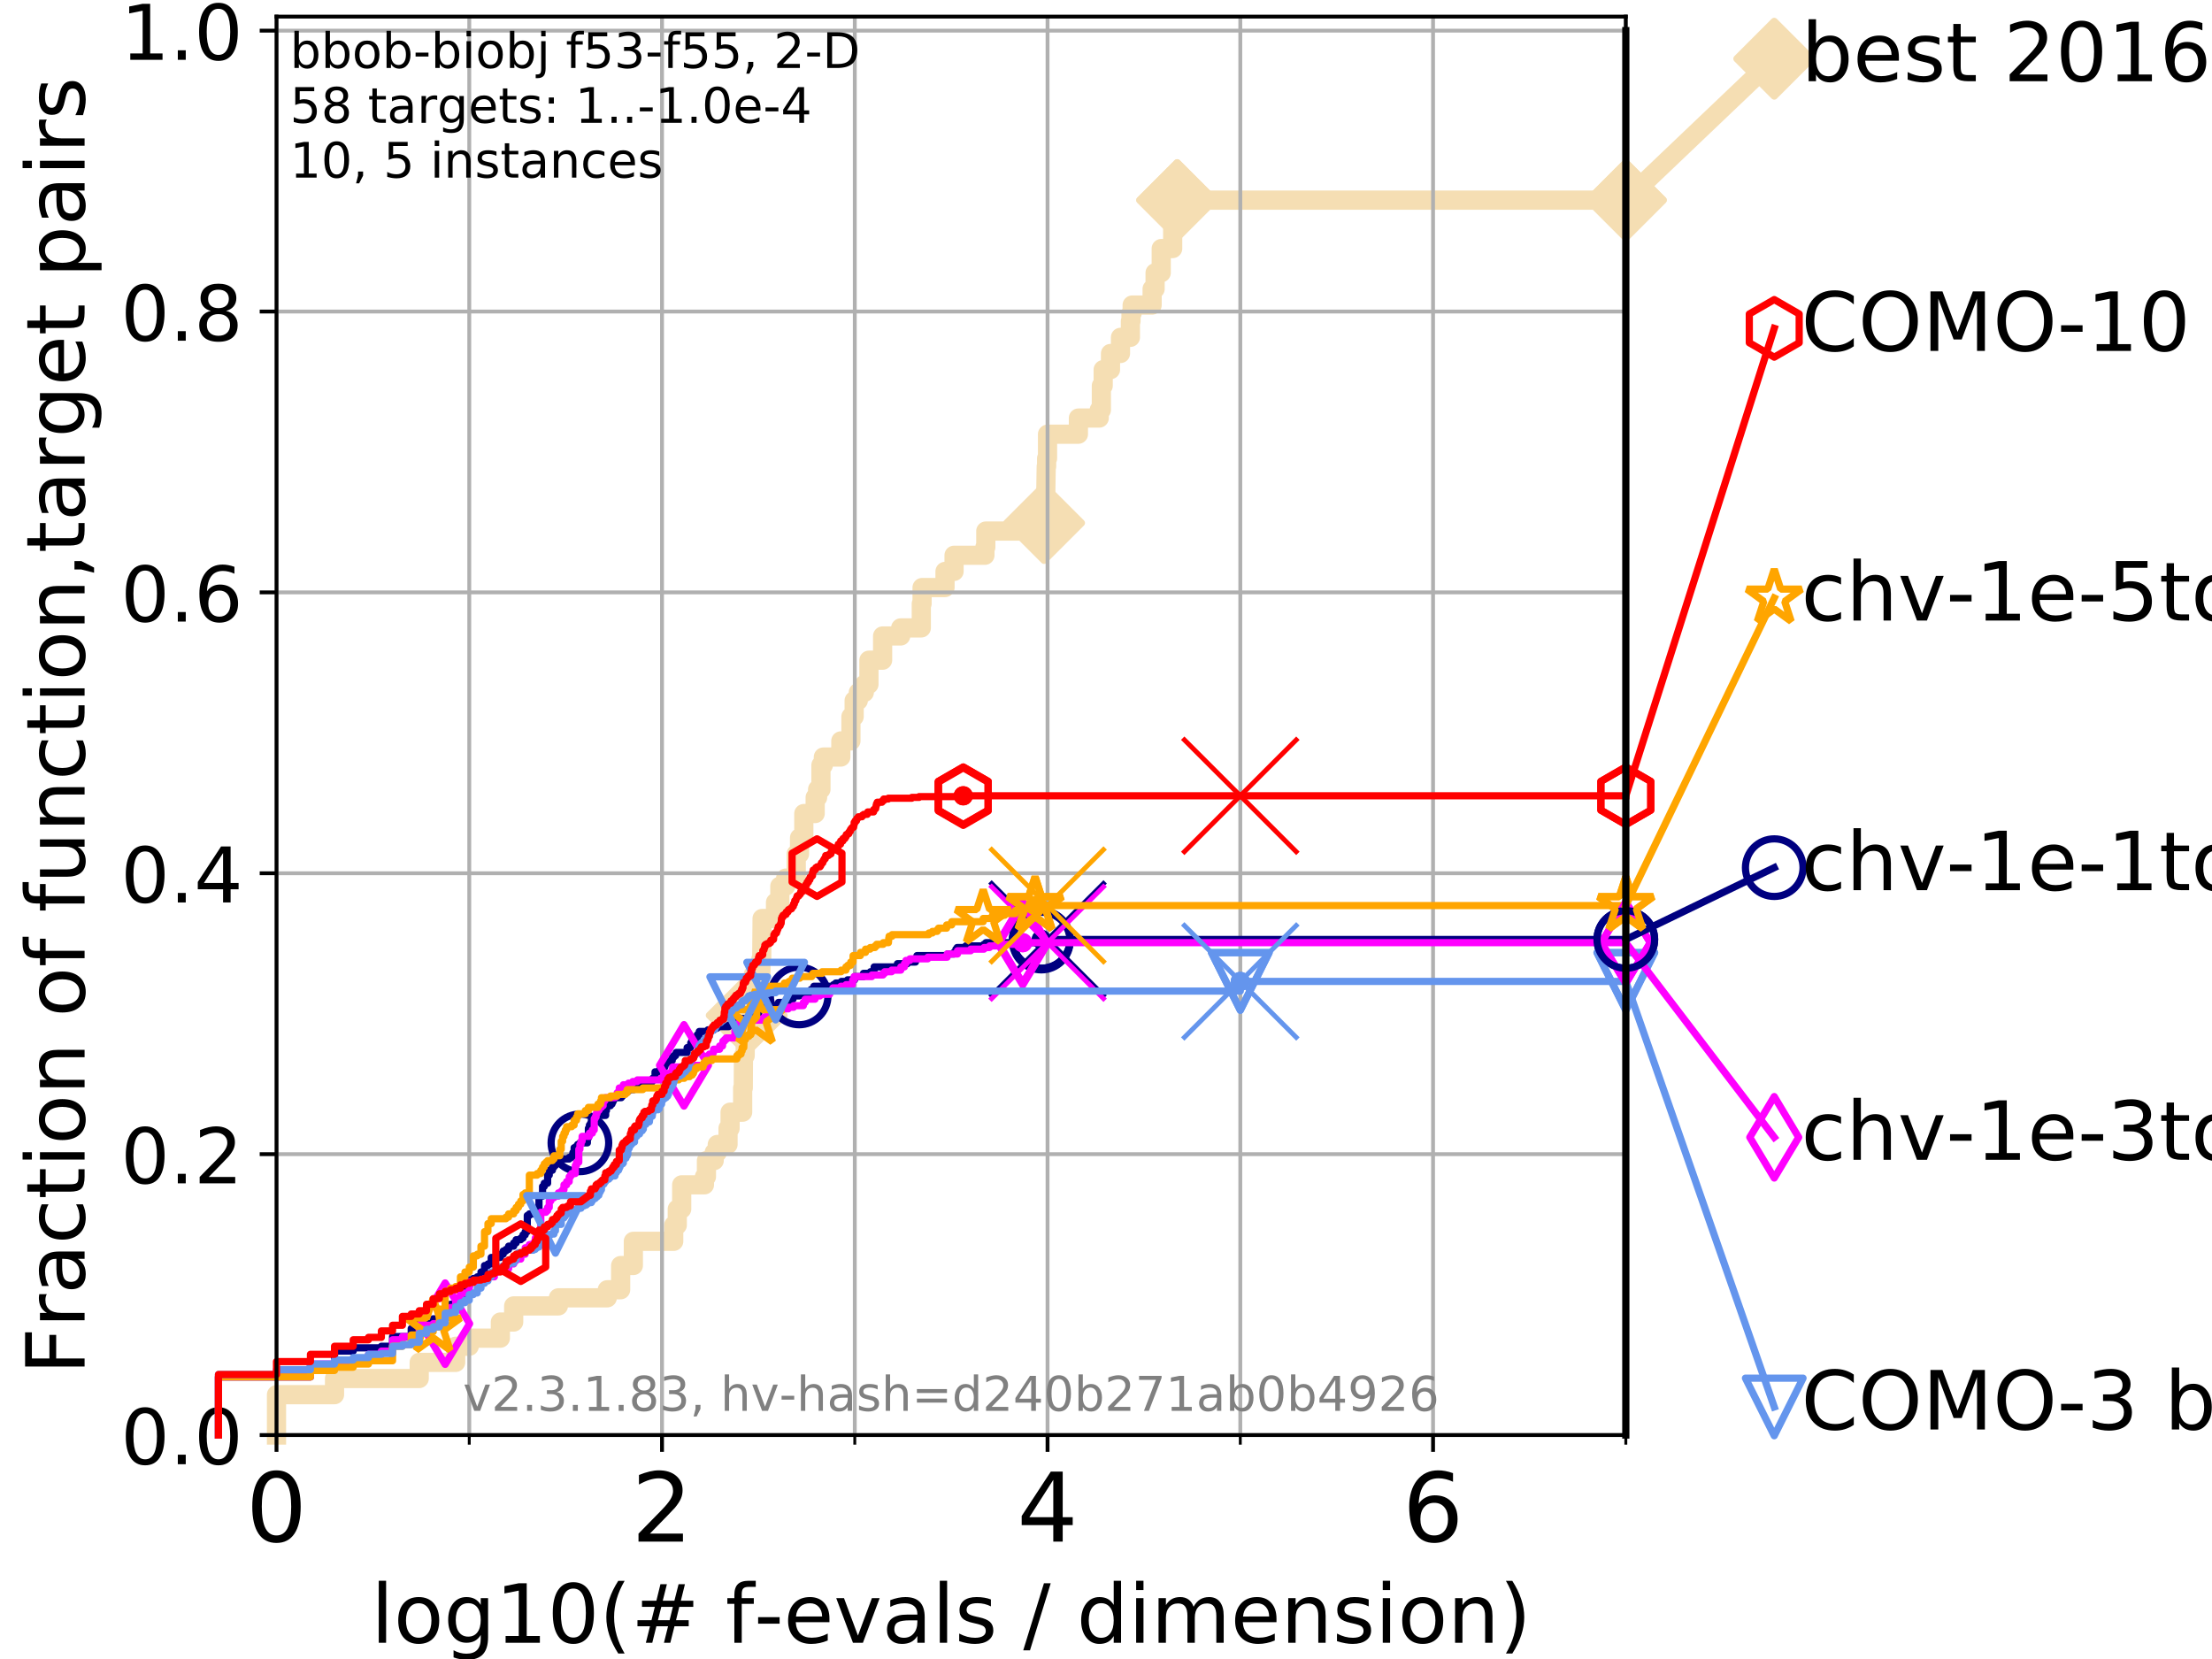 <?xml version="1.0" encoding="utf-8" standalone="no"?>
<!DOCTYPE svg PUBLIC "-//W3C//DTD SVG 1.1//EN"
  "http://www.w3.org/Graphics/SVG/1.1/DTD/svg11.dtd">
<!-- Created with matplotlib (https://matplotlib.org/) -->
<svg height="345.6pt" version="1.1" viewBox="0 0 460.8 345.6" width="460.8pt" xmlns="http://www.w3.org/2000/svg" xmlns:xlink="http://www.w3.org/1999/xlink">
 <defs>
  <style type="text/css">
*{stroke-linecap:butt;stroke-linejoin:round;}
  </style>
 </defs>
 <g id="figure_1">
  <g id="patch_1">
   <path d="M 0 345.6 
L 460.8 345.6 
L 460.8 0 
L 0 0 
z
" style="fill:#ffffff;"/>
  </g>
  <g id="axes_1">
   <g id="patch_2">
    <path d="M 57.6 298.944 
L 338.688 298.944 
L 338.688 3.456 
L 57.6 3.456 
z
" style="fill:#ffffff;"/>
   </g>
   <g id="line2d_1">
    <path d="M 57.6 298.944 
L 57.6 290.537 
L 69.688 290.537 
L 69.688 287.174 
L 87.33 287.174 
L 87.33 283.811 
L 94.921 283.811 
L 94.921 280.449 
L 97.755 280.449 
L 97.755 278.767 
L 104.235 278.767 
L 104.235 275.404 
L 107.009 275.404 
L 107.009 272.042 
L 116.323 272.042 
L 116.323 270.36 
L 126.507 270.36 
L 126.507 268.679 
L 129.291 268.679 
L 129.291 263.635 
L 131.938 263.635 
L 131.938 258.591 
L 140.348 258.591 
L 140.348 255.228 
L 141.09 255.228 
L 141.09 251.865 
L 142.01 251.865 
L 142.01 246.821 
L 146.749 246.821 
L 146.749 245.139 
L 147.165 245.139 
L 147.165 241.777 
L 148.78 241.777 
L 148.78 240.095 
L 149.423 240.095 
L 149.423 238.414 
L 151.661 238.414 
L 151.661 235.051 
L 152.092 235.051 
L 152.092 231.688 
L 154.708 231.688 
L 154.708 226.644 
L 154.841 226.644 
L 154.874 219.919 
L 155.232 219.919 
L 155.297 211.512 
L 155.552 211.512 
L 155.552 209.83 
L 156.297 209.83 
L 156.297 204.786 
L 156.895 204.786 
L 156.895 203.105 
L 158.519 203.105 
L 158.519 199.742 
L 158.679 199.742 
L 158.758 191.335 
L 161.556 191.335 
L 161.556 187.972 
L 162.454 187.972 
L 162.454 184.609 
L 163.67 184.609 
L 163.67 182.928 
L 165.873 182.928 
L 165.873 177.884 
L 166.561 177.884 
L 166.561 174.521 
L 167.449 174.521 
L 167.449 169.477 
L 169.814 169.477 
L 169.814 166.114 
L 170.324 166.114 
L 170.324 164.433 
L 171.017 164.433 
L 171.017 159.388 
L 171.519 159.388 
L 171.519 157.707 
L 175.16 157.707 
L 175.16 154.344 
L 177.263 154.344 
L 177.263 149.3 
L 177.935 149.3 
L 177.935 145.937 
L 178.8 145.937 
L 178.8 144.256 
L 180.05 144.256 
L 180.05 142.574 
L 181.012 142.574 
L 181.012 137.53 
L 183.865 137.53 
L 183.865 132.486 
L 187.63 132.486 
L 187.63 130.805 
L 191.923 130.805 
L 191.923 125.761 
L 192.084 125.761 
L 192.084 122.398 
L 196.864 122.398 
L 196.864 119.035 
L 198.747 119.035 
L 198.747 115.672 
L 205.177 115.672 
L 205.177 113.991 
L 205.36 113.991 
L 205.36 110.628 
L 217.456 110.628 
L 217.499 103.902 
L 217.837 103.902 
L 217.946 97.177 
L 218.031 97.177 
L 218.031 95.495 
L 218.22 95.495 
L 218.22 90.451 
L 224.652 90.451 
L 224.652 87.088 
L 228.991 87.088 
L 228.991 85.407 
L 229.433 85.407 
L 229.433 80.363 
L 229.815 80.363 
L 229.815 77 
L 231.339 77 
L 231.339 73.637 
L 233.417 73.637 
L 233.417 70.275 
L 235.482 70.275 
L 235.482 66.912 
L 235.608 66.912 
L 235.608 65.23 
L 235.849 65.23 
L 235.849 63.549 
L 240.007 63.549 
L 240.007 60.186 
L 240.628 60.186 
L 240.628 56.823 
L 241.904 56.823 
L 241.904 51.779 
L 244.291 51.779 
L 244.291 46.735 
L 245.229 46.735 
L 245.229 41.691 
L 338.688 41.691 
L 338.688 41.691 
" style="fill:none;stroke:#f5deb3;stroke-linecap:square;stroke-width:4;"/>
   </g>
   <g id="line2d_2">
    <defs>
     <path d="M 0 7.778 
L 7.778 0 
L 0 -7.778 
L -7.778 0 
z
" id="m77f7578ce9" style="stroke:#f5deb3;stroke-linejoin:miter;stroke-width:1.5;"/>
    </defs>
    <g>
     <use style="fill:#f5deb3;stroke:#f5deb3;stroke-linejoin:miter;stroke-width:1.5;" x="155.552" xlink:href="#m77f7578ce9" y="211.512"/>
     <use style="fill:#f5deb3;stroke:#f5deb3;stroke-linejoin:miter;stroke-width:1.5;" x="217.499" xlink:href="#m77f7578ce9" y="108.947"/>
     <use style="fill:#f5deb3;stroke:#f5deb3;stroke-linejoin:miter;stroke-width:1.5;" x="245.229" xlink:href="#m77f7578ce9" y="41.691"/>
     <use style="fill:#f5deb3;stroke:#f5deb3;stroke-linejoin:miter;stroke-width:1.5;" x="245.229" xlink:href="#m77f7578ce9" y="41.691"/>
     <use style="fill:#f5deb3;stroke:#f5deb3;stroke-linejoin:miter;stroke-width:1.5;" x="338.688" xlink:href="#m77f7578ce9" y="41.691"/>
    </g>
   </g>
   <g id="line2d_3">
    <path style="fill:none;stroke:#f5deb3;stroke-linecap:square;stroke-width:4;"/>
    <g/>
   </g>
   <g id="line2d_4">
    <path d="M 338.688 41.691 
L 369.608 12.233 
" style="fill:none;stroke:#f5deb3;stroke-linecap:square;stroke-width:4;"/>
    <g>
     <use style="fill:#f5deb3;stroke:#f5deb3;stroke-linejoin:miter;stroke-width:1.5;" x="338.688" xlink:href="#m77f7578ce9" y="41.691"/>
     <use style="fill:#f5deb3;stroke:#f5deb3;stroke-linejoin:miter;stroke-width:1.5;" x="369.608" xlink:href="#m77f7578ce9" y="12.233"/>
    </g>
   </g>
   <g id="matplotlib.axis_1">
    <g id="xtick_1">
     <g id="line2d_5">
      <path clip-path="url(#pfe669aef5b)" d="M 57.6 298.944 
L 57.6 3.456 
" style="fill:none;stroke:#b0b0b0;stroke-linecap:square;stroke-width:0.8;"/>
     </g>
     <g id="line2d_6">
      <defs>
       <path d="M 0 0 
L 0 3.5 
" id="mcd14571cd9" style="stroke:#000000;stroke-width:0.8;"/>
      </defs>
      <g>
       <use style="stroke:#000000;stroke-width:0.8;" x="57.6" xlink:href="#mcd14571cd9" y="298.944"/>
      </g>
     </g>
     <g id="text_1">
      <!-- 0 -->
      <defs>
       <path d="M 31.781 66.406 
Q 24.172 66.406 20.328 58.906 
Q 16.5 51.422 16.5 36.375 
Q 16.5 21.391 20.328 13.891 
Q 24.172 6.391 31.781 6.391 
Q 39.453 6.391 43.281 13.891 
Q 47.125 21.391 47.125 36.375 
Q 47.125 51.422 43.281 58.906 
Q 39.453 66.406 31.781 66.406 
z
M 31.781 74.219 
Q 44.047 74.219 50.516 64.516 
Q 56.984 54.828 56.984 36.375 
Q 56.984 17.969 50.516 8.266 
Q 44.047 -1.422 31.781 -1.422 
Q 19.531 -1.422 13.062 8.266 
Q 6.594 17.969 6.594 36.375 
Q 6.594 54.828 13.062 64.516 
Q 19.531 74.219 31.781 74.219 
z
" id="DejaVuSans-48"/>
      </defs>
      <g transform="translate(51.237 321.141)scale(0.2 -0.2)">
       <use xlink:href="#DejaVuSans-48"/>
      </g>
     </g>
    </g>
    <g id="xtick_2">
     <g id="line2d_7">
      <path clip-path="url(#pfe669aef5b)" d="M 137.911 298.944 
L 137.911 3.456 
" style="fill:none;stroke:#b0b0b0;stroke-linecap:square;stroke-width:0.8;"/>
     </g>
     <g id="line2d_8">
      <g>
       <use style="stroke:#000000;stroke-width:0.8;" x="137.911" xlink:href="#mcd14571cd9" y="298.944"/>
      </g>
     </g>
     <g id="text_2">
      <!-- 2 -->
      <defs>
       <path d="M 19.188 8.297 
L 53.609 8.297 
L 53.609 0 
L 7.328 0 
L 7.328 8.297 
Q 12.938 14.109 22.625 23.891 
Q 32.328 33.688 34.812 36.531 
Q 39.547 41.844 41.422 45.531 
Q 43.312 49.219 43.312 52.781 
Q 43.312 58.594 39.234 62.25 
Q 35.156 65.922 28.609 65.922 
Q 23.969 65.922 18.812 64.312 
Q 13.672 62.703 7.812 59.422 
L 7.812 69.391 
Q 13.766 71.781 18.938 73 
Q 24.125 74.219 28.422 74.219 
Q 39.75 74.219 46.484 68.547 
Q 53.219 62.891 53.219 53.422 
Q 53.219 48.922 51.531 44.891 
Q 49.859 40.875 45.406 35.406 
Q 44.188 33.984 37.641 27.219 
Q 31.109 20.453 19.188 8.297 
z
" id="DejaVuSans-50"/>
      </defs>
      <g transform="translate(131.548 321.141)scale(0.2 -0.2)">
       <use xlink:href="#DejaVuSans-50"/>
      </g>
     </g>
    </g>
    <g id="xtick_3">
     <g id="line2d_9">
      <path clip-path="url(#pfe669aef5b)" d="M 218.222 298.944 
L 218.222 3.456 
" style="fill:none;stroke:#b0b0b0;stroke-linecap:square;stroke-width:0.8;"/>
     </g>
     <g id="line2d_10">
      <g>
       <use style="stroke:#000000;stroke-width:0.8;" x="218.222" xlink:href="#mcd14571cd9" y="298.944"/>
      </g>
     </g>
     <g id="text_3">
      <!-- 4 -->
      <defs>
       <path d="M 37.797 64.312 
L 12.891 25.391 
L 37.797 25.391 
z
M 35.203 72.906 
L 47.609 72.906 
L 47.609 25.391 
L 58.016 25.391 
L 58.016 17.188 
L 47.609 17.188 
L 47.609 0 
L 37.797 0 
L 37.797 17.188 
L 4.891 17.188 
L 4.891 26.703 
z
" id="DejaVuSans-52"/>
      </defs>
      <g transform="translate(211.859 321.141)scale(0.2 -0.2)">
       <use xlink:href="#DejaVuSans-52"/>
      </g>
     </g>
    </g>
    <g id="xtick_4">
     <g id="line2d_11">
      <path clip-path="url(#pfe669aef5b)" d="M 298.533 298.944 
L 298.533 3.456 
" style="fill:none;stroke:#b0b0b0;stroke-linecap:square;stroke-width:0.8;"/>
     </g>
     <g id="line2d_12">
      <g>
       <use style="stroke:#000000;stroke-width:0.8;" x="298.533" xlink:href="#mcd14571cd9" y="298.944"/>
      </g>
     </g>
     <g id="text_4">
      <!-- 6 -->
      <defs>
       <path d="M 33.016 40.375 
Q 26.375 40.375 22.484 35.828 
Q 18.609 31.297 18.609 23.391 
Q 18.609 15.531 22.484 10.953 
Q 26.375 6.391 33.016 6.391 
Q 39.656 6.391 43.531 10.953 
Q 47.406 15.531 47.406 23.391 
Q 47.406 31.297 43.531 35.828 
Q 39.656 40.375 33.016 40.375 
z
M 52.594 71.297 
L 52.594 62.312 
Q 48.875 64.062 45.094 64.984 
Q 41.312 65.922 37.594 65.922 
Q 27.828 65.922 22.672 59.328 
Q 17.531 52.734 16.797 39.406 
Q 19.672 43.656 24.016 45.922 
Q 28.375 48.188 33.594 48.188 
Q 44.578 48.188 50.953 41.516 
Q 57.328 34.859 57.328 23.391 
Q 57.328 12.156 50.688 5.359 
Q 44.047 -1.422 33.016 -1.422 
Q 20.359 -1.422 13.672 8.266 
Q 6.984 17.969 6.984 36.375 
Q 6.984 53.656 15.188 63.938 
Q 23.391 74.219 37.203 74.219 
Q 40.922 74.219 44.703 73.484 
Q 48.484 72.75 52.594 71.297 
z
" id="DejaVuSans-54"/>
      </defs>
      <g transform="translate(292.17 321.141)scale(0.2 -0.2)">
       <use xlink:href="#DejaVuSans-54"/>
      </g>
     </g>
    </g>
    <g id="xtick_5">
     <g id="line2d_13">
      <path clip-path="url(#pfe669aef5b)" d="M 97.755 298.944 
L 97.755 3.456 
" style="fill:none;stroke:#b0b0b0;stroke-linecap:square;stroke-width:0.8;"/>
     </g>
     <g id="line2d_14">
      <defs>
       <path d="M 0 0 
L 0 2 
" id="mbdd8b5fe07" style="stroke:#000000;stroke-width:0.6;"/>
      </defs>
      <g>
       <use style="stroke:#000000;stroke-width:0.6;" x="97.755" xlink:href="#mbdd8b5fe07" y="298.944"/>
      </g>
     </g>
    </g>
    <g id="xtick_6">
     <g id="line2d_15">
      <path clip-path="url(#pfe669aef5b)" d="M 178.066 298.944 
L 178.066 3.456 
" style="fill:none;stroke:#b0b0b0;stroke-linecap:square;stroke-width:0.8;"/>
     </g>
     <g id="line2d_16">
      <g>
       <use style="stroke:#000000;stroke-width:0.6;" x="178.066" xlink:href="#mbdd8b5fe07" y="298.944"/>
      </g>
     </g>
    </g>
    <g id="xtick_7">
     <g id="line2d_17">
      <path clip-path="url(#pfe669aef5b)" d="M 258.377 298.944 
L 258.377 3.456 
" style="fill:none;stroke:#b0b0b0;stroke-linecap:square;stroke-width:0.8;"/>
     </g>
     <g id="line2d_18">
      <g>
       <use style="stroke:#000000;stroke-width:0.6;" x="258.377" xlink:href="#mbdd8b5fe07" y="298.944"/>
      </g>
     </g>
    </g>
    <g id="xtick_8">
     <g id="line2d_19">
      <path clip-path="url(#pfe669aef5b)" d="M 338.688 298.944 
L 338.688 3.456 
" style="fill:none;stroke:#b0b0b0;stroke-linecap:square;stroke-width:0.8;"/>
     </g>
     <g id="line2d_20">
      <g>
       <use style="stroke:#000000;stroke-width:0.6;" x="338.688" xlink:href="#mbdd8b5fe07" y="298.944"/>
      </g>
     </g>
    </g>
    <g id="text_5">
     <!-- log10(# f-evals / dimension) -->
     <defs>
      <path d="M 9.422 75.984 
L 18.406 75.984 
L 18.406 0 
L 9.422 0 
z
" id="DejaVuSans-108"/>
      <path d="M 30.609 48.391 
Q 23.391 48.391 19.188 42.75 
Q 14.984 37.109 14.984 27.297 
Q 14.984 17.484 19.156 11.844 
Q 23.344 6.203 30.609 6.203 
Q 37.797 6.203 41.984 11.859 
Q 46.188 17.531 46.188 27.297 
Q 46.188 37.016 41.984 42.703 
Q 37.797 48.391 30.609 48.391 
z
M 30.609 56 
Q 42.328 56 49.016 48.375 
Q 55.719 40.766 55.719 27.297 
Q 55.719 13.875 49.016 6.219 
Q 42.328 -1.422 30.609 -1.422 
Q 18.844 -1.422 12.172 6.219 
Q 5.516 13.875 5.516 27.297 
Q 5.516 40.766 12.172 48.375 
Q 18.844 56 30.609 56 
z
" id="DejaVuSans-111"/>
      <path d="M 45.406 27.984 
Q 45.406 37.75 41.375 43.109 
Q 37.359 48.484 30.078 48.484 
Q 22.859 48.484 18.828 43.109 
Q 14.797 37.75 14.797 27.984 
Q 14.797 18.266 18.828 12.891 
Q 22.859 7.516 30.078 7.516 
Q 37.359 7.516 41.375 12.891 
Q 45.406 18.266 45.406 27.984 
z
M 54.391 6.781 
Q 54.391 -7.172 48.188 -13.984 
Q 42 -20.797 29.203 -20.797 
Q 24.469 -20.797 20.266 -20.094 
Q 16.062 -19.391 12.109 -17.922 
L 12.109 -9.188 
Q 16.062 -11.328 19.922 -12.344 
Q 23.781 -13.375 27.781 -13.375 
Q 36.625 -13.375 41.016 -8.766 
Q 45.406 -4.156 45.406 5.172 
L 45.406 9.625 
Q 42.625 4.781 38.281 2.391 
Q 33.938 0 27.875 0 
Q 17.828 0 11.672 7.656 
Q 5.516 15.328 5.516 27.984 
Q 5.516 40.672 11.672 48.328 
Q 17.828 56 27.875 56 
Q 33.938 56 38.281 53.609 
Q 42.625 51.219 45.406 46.391 
L 45.406 54.688 
L 54.391 54.688 
z
" id="DejaVuSans-103"/>
      <path d="M 12.406 8.297 
L 28.516 8.297 
L 28.516 63.922 
L 10.984 60.406 
L 10.984 69.391 
L 28.422 72.906 
L 38.281 72.906 
L 38.281 8.297 
L 54.391 8.297 
L 54.391 0 
L 12.406 0 
z
" id="DejaVuSans-49"/>
      <path d="M 31 75.875 
Q 24.469 64.656 21.281 53.656 
Q 18.109 42.672 18.109 31.391 
Q 18.109 20.125 21.312 9.062 
Q 24.516 -2 31 -13.188 
L 23.188 -13.188 
Q 15.875 -1.703 12.234 9.375 
Q 8.594 20.453 8.594 31.391 
Q 8.594 42.281 12.203 53.312 
Q 15.828 64.359 23.188 75.875 
z
" id="DejaVuSans-40"/>
      <path d="M 51.125 44 
L 36.922 44 
L 32.812 27.688 
L 47.125 27.688 
z
M 43.797 71.781 
L 38.719 51.516 
L 52.984 51.516 
L 58.109 71.781 
L 65.922 71.781 
L 60.891 51.516 
L 76.125 51.516 
L 76.125 44 
L 58.984 44 
L 54.984 27.688 
L 70.516 27.688 
L 70.516 20.219 
L 53.078 20.219 
L 48 0 
L 40.188 0 
L 45.219 20.219 
L 30.906 20.219 
L 25.875 0 
L 18.016 0 
L 23.094 20.219 
L 7.719 20.219 
L 7.719 27.688 
L 24.906 27.688 
L 29 44 
L 13.281 44 
L 13.281 51.516 
L 30.906 51.516 
L 35.891 71.781 
z
" id="DejaVuSans-35"/>
      <path id="DejaVuSans-32"/>
      <path d="M 37.109 75.984 
L 37.109 68.5 
L 28.516 68.5 
Q 23.688 68.5 21.797 66.547 
Q 19.922 64.594 19.922 59.516 
L 19.922 54.688 
L 34.719 54.688 
L 34.719 47.703 
L 19.922 47.703 
L 19.922 0 
L 10.891 0 
L 10.891 47.703 
L 2.297 47.703 
L 2.297 54.688 
L 10.891 54.688 
L 10.891 58.5 
Q 10.891 67.625 15.141 71.797 
Q 19.391 75.984 28.609 75.984 
z
" id="DejaVuSans-102"/>
      <path d="M 4.891 31.391 
L 31.203 31.391 
L 31.203 23.391 
L 4.891 23.391 
z
" id="DejaVuSans-45"/>
      <path d="M 56.203 29.594 
L 56.203 25.203 
L 14.891 25.203 
Q 15.484 15.922 20.484 11.062 
Q 25.484 6.203 34.422 6.203 
Q 39.594 6.203 44.453 7.469 
Q 49.312 8.734 54.109 11.281 
L 54.109 2.781 
Q 49.266 0.734 44.188 -0.344 
Q 39.109 -1.422 33.891 -1.422 
Q 20.797 -1.422 13.156 6.188 
Q 5.516 13.812 5.516 26.812 
Q 5.516 40.234 12.766 48.109 
Q 20.016 56 32.328 56 
Q 43.359 56 49.781 48.891 
Q 56.203 41.797 56.203 29.594 
z
M 47.219 32.234 
Q 47.125 39.594 43.094 43.984 
Q 39.062 48.391 32.422 48.391 
Q 24.906 48.391 20.391 44.141 
Q 15.875 39.891 15.188 32.172 
z
" id="DejaVuSans-101"/>
      <path d="M 2.984 54.688 
L 12.5 54.688 
L 29.594 8.797 
L 46.688 54.688 
L 56.203 54.688 
L 35.688 0 
L 23.484 0 
z
" id="DejaVuSans-118"/>
      <path d="M 34.281 27.484 
Q 23.391 27.484 19.188 25 
Q 14.984 22.516 14.984 16.5 
Q 14.984 11.719 18.141 8.906 
Q 21.297 6.109 26.703 6.109 
Q 34.188 6.109 38.703 11.406 
Q 43.219 16.703 43.219 25.484 
L 43.219 27.484 
z
M 52.203 31.203 
L 52.203 0 
L 43.219 0 
L 43.219 8.297 
Q 40.141 3.328 35.547 0.953 
Q 30.953 -1.422 24.312 -1.422 
Q 15.922 -1.422 10.953 3.297 
Q 6 8.016 6 15.922 
Q 6 25.141 12.172 29.828 
Q 18.359 34.516 30.609 34.516 
L 43.219 34.516 
L 43.219 35.406 
Q 43.219 41.609 39.141 45 
Q 35.062 48.391 27.688 48.391 
Q 23 48.391 18.547 47.266 
Q 14.109 46.141 10.016 43.891 
L 10.016 52.203 
Q 14.938 54.109 19.578 55.047 
Q 24.219 56 28.609 56 
Q 40.484 56 46.344 49.844 
Q 52.203 43.703 52.203 31.203 
z
" id="DejaVuSans-97"/>
      <path d="M 44.281 53.078 
L 44.281 44.578 
Q 40.484 46.531 36.375 47.5 
Q 32.281 48.484 27.875 48.484 
Q 21.188 48.484 17.844 46.438 
Q 14.5 44.391 14.5 40.281 
Q 14.5 37.156 16.891 35.375 
Q 19.281 33.594 26.516 31.984 
L 29.594 31.297 
Q 39.156 29.25 43.188 25.516 
Q 47.219 21.781 47.219 15.094 
Q 47.219 7.469 41.188 3.016 
Q 35.156 -1.422 24.609 -1.422 
Q 20.219 -1.422 15.453 -0.562 
Q 10.688 0.297 5.422 2 
L 5.422 11.281 
Q 10.406 8.688 15.234 7.391 
Q 20.062 6.109 24.812 6.109 
Q 31.156 6.109 34.562 8.281 
Q 37.984 10.453 37.984 14.406 
Q 37.984 18.062 35.516 20.016 
Q 33.062 21.969 24.703 23.781 
L 21.578 24.516 
Q 13.234 26.266 9.516 29.906 
Q 5.812 33.547 5.812 39.891 
Q 5.812 47.609 11.281 51.797 
Q 16.75 56 26.812 56 
Q 31.781 56 36.172 55.266 
Q 40.578 54.547 44.281 53.078 
z
" id="DejaVuSans-115"/>
      <path d="M 25.391 72.906 
L 33.688 72.906 
L 8.297 -9.281 
L 0 -9.281 
z
" id="DejaVuSans-47"/>
      <path d="M 45.406 46.391 
L 45.406 75.984 
L 54.391 75.984 
L 54.391 0 
L 45.406 0 
L 45.406 8.203 
Q 42.578 3.328 38.25 0.953 
Q 33.938 -1.422 27.875 -1.422 
Q 17.969 -1.422 11.734 6.484 
Q 5.516 14.406 5.516 27.297 
Q 5.516 40.188 11.734 48.094 
Q 17.969 56 27.875 56 
Q 33.938 56 38.25 53.625 
Q 42.578 51.266 45.406 46.391 
z
M 14.797 27.297 
Q 14.797 17.391 18.875 11.75 
Q 22.953 6.109 30.078 6.109 
Q 37.203 6.109 41.297 11.75 
Q 45.406 17.391 45.406 27.297 
Q 45.406 37.203 41.297 42.844 
Q 37.203 48.484 30.078 48.484 
Q 22.953 48.484 18.875 42.844 
Q 14.797 37.203 14.797 27.297 
z
" id="DejaVuSans-100"/>
      <path d="M 9.422 54.688 
L 18.406 54.688 
L 18.406 0 
L 9.422 0 
z
M 9.422 75.984 
L 18.406 75.984 
L 18.406 64.594 
L 9.422 64.594 
z
" id="DejaVuSans-105"/>
      <path d="M 52 44.188 
Q 55.375 50.25 60.062 53.125 
Q 64.75 56 71.094 56 
Q 79.641 56 84.281 50.016 
Q 88.922 44.047 88.922 33.016 
L 88.922 0 
L 79.891 0 
L 79.891 32.719 
Q 79.891 40.578 77.094 44.375 
Q 74.312 48.188 68.609 48.188 
Q 61.625 48.188 57.562 43.547 
Q 53.516 38.922 53.516 30.906 
L 53.516 0 
L 44.484 0 
L 44.484 32.719 
Q 44.484 40.625 41.703 44.406 
Q 38.922 48.188 33.109 48.188 
Q 26.219 48.188 22.156 43.531 
Q 18.109 38.875 18.109 30.906 
L 18.109 0 
L 9.078 0 
L 9.078 54.688 
L 18.109 54.688 
L 18.109 46.188 
Q 21.188 51.219 25.484 53.609 
Q 29.781 56 35.688 56 
Q 41.656 56 45.828 52.969 
Q 50 49.953 52 44.188 
z
" id="DejaVuSans-109"/>
      <path d="M 54.891 33.016 
L 54.891 0 
L 45.906 0 
L 45.906 32.719 
Q 45.906 40.484 42.875 44.328 
Q 39.844 48.188 33.797 48.188 
Q 26.516 48.188 22.312 43.547 
Q 18.109 38.922 18.109 30.906 
L 18.109 0 
L 9.078 0 
L 9.078 54.688 
L 18.109 54.688 
L 18.109 46.188 
Q 21.344 51.125 25.703 53.562 
Q 30.078 56 35.797 56 
Q 45.219 56 50.047 50.172 
Q 54.891 44.344 54.891 33.016 
z
" id="DejaVuSans-110"/>
      <path d="M 8.016 75.875 
L 15.828 75.875 
Q 23.141 64.359 26.781 53.312 
Q 30.422 42.281 30.422 31.391 
Q 30.422 20.453 26.781 9.375 
Q 23.141 -1.703 15.828 -13.188 
L 8.016 -13.188 
Q 14.5 -2 17.703 9.062 
Q 20.906 20.125 20.906 31.391 
Q 20.906 42.672 17.703 53.656 
Q 14.5 64.656 8.016 75.875 
z
" id="DejaVuSans-41"/>
     </defs>
     <g transform="translate(77.303 342.218)scale(0.17 -0.17)">
      <use xlink:href="#DejaVuSans-108"/>
      <use x="27.783" xlink:href="#DejaVuSans-111"/>
      <use x="88.965" xlink:href="#DejaVuSans-103"/>
      <use x="152.441" xlink:href="#DejaVuSans-49"/>
      <use x="216.064" xlink:href="#DejaVuSans-48"/>
      <use x="279.688" xlink:href="#DejaVuSans-40"/>
      <use x="318.701" xlink:href="#DejaVuSans-35"/>
      <use x="402.49" xlink:href="#DejaVuSans-32"/>
      <use x="434.277" xlink:href="#DejaVuSans-102"/>
      <use x="469.404" xlink:href="#DejaVuSans-45"/>
      <use x="505.488" xlink:href="#DejaVuSans-101"/>
      <use x="567.012" xlink:href="#DejaVuSans-118"/>
      <use x="626.191" xlink:href="#DejaVuSans-97"/>
      <use x="687.471" xlink:href="#DejaVuSans-108"/>
      <use x="715.254" xlink:href="#DejaVuSans-115"/>
      <use x="767.354" xlink:href="#DejaVuSans-32"/>
      <use x="799.141" xlink:href="#DejaVuSans-47"/>
      <use x="832.832" xlink:href="#DejaVuSans-32"/>
      <use x="864.619" xlink:href="#DejaVuSans-100"/>
      <use x="928.096" xlink:href="#DejaVuSans-105"/>
      <use x="955.879" xlink:href="#DejaVuSans-109"/>
      <use x="1053.291" xlink:href="#DejaVuSans-101"/>
      <use x="1114.814" xlink:href="#DejaVuSans-110"/>
      <use x="1178.193" xlink:href="#DejaVuSans-115"/>
      <use x="1230.293" xlink:href="#DejaVuSans-105"/>
      <use x="1258.076" xlink:href="#DejaVuSans-111"/>
      <use x="1319.258" xlink:href="#DejaVuSans-110"/>
      <use x="1382.637" xlink:href="#DejaVuSans-41"/>
     </g>
    </g>
   </g>
   <g id="matplotlib.axis_2">
    <g id="ytick_1">
     <g id="line2d_21">
      <path clip-path="url(#pfe669aef5b)" d="M 57.6 298.944 
L 338.688 298.944 
" style="fill:none;stroke:#b0b0b0;stroke-linecap:square;stroke-width:0.8;"/>
     </g>
     <g id="line2d_22">
      <defs>
       <path d="M 0 0 
L -3.5 0 
" id="m010806c811" style="stroke:#000000;stroke-width:0.8;"/>
      </defs>
      <g>
       <use style="stroke:#000000;stroke-width:0.8;" x="57.6" xlink:href="#m010806c811" y="298.944"/>
      </g>
     </g>
     <g id="text_6">
      <!-- 0.0 -->
      <defs>
       <path d="M 10.688 12.406 
L 21 12.406 
L 21 0 
L 10.688 0 
z
" id="DejaVuSans-46"/>
      </defs>
      <g transform="translate(25.155 305.023)scale(0.16 -0.16)">
       <use xlink:href="#DejaVuSans-48"/>
       <use x="63.623" xlink:href="#DejaVuSans-46"/>
       <use x="95.41" xlink:href="#DejaVuSans-48"/>
      </g>
     </g>
    </g>
    <g id="ytick_2">
     <g id="line2d_23">
      <path clip-path="url(#pfe669aef5b)" d="M 57.6 240.432 
L 338.688 240.432 
" style="fill:none;stroke:#b0b0b0;stroke-linecap:square;stroke-width:0.8;"/>
     </g>
     <g id="line2d_24">
      <g>
       <use style="stroke:#000000;stroke-width:0.8;" x="57.6" xlink:href="#m010806c811" y="240.432"/>
      </g>
     </g>
     <g id="text_7">
      <!-- 0.2 -->
      <g transform="translate(25.155 246.51)scale(0.16 -0.16)">
       <use xlink:href="#DejaVuSans-48"/>
       <use x="63.623" xlink:href="#DejaVuSans-46"/>
       <use x="95.41" xlink:href="#DejaVuSans-50"/>
      </g>
     </g>
    </g>
    <g id="ytick_3">
     <g id="line2d_25">
      <path clip-path="url(#pfe669aef5b)" d="M 57.6 181.919 
L 338.688 181.919 
" style="fill:none;stroke:#b0b0b0;stroke-linecap:square;stroke-width:0.8;"/>
     </g>
     <g id="line2d_26">
      <g>
       <use style="stroke:#000000;stroke-width:0.8;" x="57.6" xlink:href="#m010806c811" y="181.919"/>
      </g>
     </g>
     <g id="text_8">
      <!-- 0.4 -->
      <g transform="translate(25.155 187.998)scale(0.16 -0.16)">
       <use xlink:href="#DejaVuSans-48"/>
       <use x="63.623" xlink:href="#DejaVuSans-46"/>
       <use x="95.41" xlink:href="#DejaVuSans-52"/>
      </g>
     </g>
    </g>
    <g id="ytick_4">
     <g id="line2d_27">
      <path clip-path="url(#pfe669aef5b)" d="M 57.6 123.407 
L 338.688 123.407 
" style="fill:none;stroke:#b0b0b0;stroke-linecap:square;stroke-width:0.8;"/>
     </g>
     <g id="line2d_28">
      <g>
       <use style="stroke:#000000;stroke-width:0.8;" x="57.6" xlink:href="#m010806c811" y="123.407"/>
      </g>
     </g>
     <g id="text_9">
      <!-- 0.6 -->
      <g transform="translate(25.155 129.485)scale(0.16 -0.16)">
       <use xlink:href="#DejaVuSans-48"/>
       <use x="63.623" xlink:href="#DejaVuSans-46"/>
       <use x="95.41" xlink:href="#DejaVuSans-54"/>
      </g>
     </g>
    </g>
    <g id="ytick_5">
     <g id="line2d_29">
      <path clip-path="url(#pfe669aef5b)" d="M 57.6 64.894 
L 338.688 64.894 
" style="fill:none;stroke:#b0b0b0;stroke-linecap:square;stroke-width:0.8;"/>
     </g>
     <g id="line2d_30">
      <g>
       <use style="stroke:#000000;stroke-width:0.8;" x="57.6" xlink:href="#m010806c811" y="64.894"/>
      </g>
     </g>
     <g id="text_10">
      <!-- 0.8 -->
      <defs>
       <path d="M 31.781 34.625 
Q 24.75 34.625 20.719 30.859 
Q 16.703 27.094 16.703 20.516 
Q 16.703 13.922 20.719 10.156 
Q 24.75 6.391 31.781 6.391 
Q 38.812 6.391 42.859 10.172 
Q 46.922 13.969 46.922 20.516 
Q 46.922 27.094 42.891 30.859 
Q 38.875 34.625 31.781 34.625 
z
M 21.922 38.812 
Q 15.578 40.375 12.031 44.719 
Q 8.5 49.078 8.5 55.328 
Q 8.5 64.062 14.719 69.141 
Q 20.953 74.219 31.781 74.219 
Q 42.672 74.219 48.875 69.141 
Q 55.078 64.062 55.078 55.328 
Q 55.078 49.078 51.531 44.719 
Q 48 40.375 41.703 38.812 
Q 48.828 37.156 52.797 32.312 
Q 56.781 27.484 56.781 20.516 
Q 56.781 9.906 50.312 4.234 
Q 43.844 -1.422 31.781 -1.422 
Q 19.734 -1.422 13.25 4.234 
Q 6.781 9.906 6.781 20.516 
Q 6.781 27.484 10.781 32.312 
Q 14.797 37.156 21.922 38.812 
z
M 18.312 54.391 
Q 18.312 48.734 21.844 45.562 
Q 25.391 42.391 31.781 42.391 
Q 38.141 42.391 41.719 45.562 
Q 45.312 48.734 45.312 54.391 
Q 45.312 60.062 41.719 63.234 
Q 38.141 66.406 31.781 66.406 
Q 25.391 66.406 21.844 63.234 
Q 18.312 60.062 18.312 54.391 
z
" id="DejaVuSans-56"/>
      </defs>
      <g transform="translate(25.155 70.973)scale(0.16 -0.16)">
       <use xlink:href="#DejaVuSans-48"/>
       <use x="63.623" xlink:href="#DejaVuSans-46"/>
       <use x="95.41" xlink:href="#DejaVuSans-56"/>
      </g>
     </g>
    </g>
    <g id="ytick_6">
     <g id="line2d_31">
      <path clip-path="url(#pfe669aef5b)" d="M 57.6 6.382 
L 338.688 6.382 
" style="fill:none;stroke:#b0b0b0;stroke-linecap:square;stroke-width:0.8;"/>
     </g>
     <g id="line2d_32">
      <g>
       <use style="stroke:#000000;stroke-width:0.8;" x="57.6" xlink:href="#m010806c811" y="6.382"/>
      </g>
     </g>
     <g id="text_11">
      <!-- 1.0 -->
      <g transform="translate(25.155 12.46)scale(0.16 -0.16)">
       <use xlink:href="#DejaVuSans-49"/>
       <use x="63.623" xlink:href="#DejaVuSans-46"/>
       <use x="95.41" xlink:href="#DejaVuSans-48"/>
      </g>
     </g>
    </g>
    <g id="text_12">
     <!-- Fraction of function,target pairs -->
     <defs>
      <path d="M 9.812 72.906 
L 51.703 72.906 
L 51.703 64.594 
L 19.672 64.594 
L 19.672 43.109 
L 48.578 43.109 
L 48.578 34.812 
L 19.672 34.812 
L 19.672 0 
L 9.812 0 
z
" id="DejaVuSans-70"/>
      <path d="M 41.109 46.297 
Q 39.594 47.172 37.812 47.578 
Q 36.031 48 33.891 48 
Q 26.266 48 22.188 43.047 
Q 18.109 38.094 18.109 28.812 
L 18.109 0 
L 9.078 0 
L 9.078 54.688 
L 18.109 54.688 
L 18.109 46.188 
Q 20.953 51.172 25.484 53.578 
Q 30.031 56 36.531 56 
Q 37.453 56 38.578 55.875 
Q 39.703 55.766 41.062 55.516 
z
" id="DejaVuSans-114"/>
      <path d="M 48.781 52.594 
L 48.781 44.188 
Q 44.969 46.297 41.141 47.344 
Q 37.312 48.391 33.406 48.391 
Q 24.656 48.391 19.812 42.844 
Q 14.984 37.312 14.984 27.297 
Q 14.984 17.281 19.812 11.734 
Q 24.656 6.203 33.406 6.203 
Q 37.312 6.203 41.141 7.25 
Q 44.969 8.297 48.781 10.406 
L 48.781 2.094 
Q 45.016 0.344 40.984 -0.531 
Q 36.969 -1.422 32.422 -1.422 
Q 20.062 -1.422 12.781 6.344 
Q 5.516 14.109 5.516 27.297 
Q 5.516 40.672 12.859 48.328 
Q 20.219 56 33.016 56 
Q 37.156 56 41.109 55.141 
Q 45.062 54.297 48.781 52.594 
z
" id="DejaVuSans-99"/>
      <path d="M 18.312 70.219 
L 18.312 54.688 
L 36.812 54.688 
L 36.812 47.703 
L 18.312 47.703 
L 18.312 18.016 
Q 18.312 11.328 20.141 9.422 
Q 21.969 7.516 27.594 7.516 
L 36.812 7.516 
L 36.812 0 
L 27.594 0 
Q 17.188 0 13.234 3.875 
Q 9.281 7.766 9.281 18.016 
L 9.281 47.703 
L 2.688 47.703 
L 2.688 54.688 
L 9.281 54.688 
L 9.281 70.219 
z
" id="DejaVuSans-116"/>
      <path d="M 8.5 21.578 
L 8.5 54.688 
L 17.484 54.688 
L 17.484 21.922 
Q 17.484 14.156 20.5 10.266 
Q 23.531 6.391 29.594 6.391 
Q 36.859 6.391 41.078 11.031 
Q 45.312 15.672 45.312 23.688 
L 45.312 54.688 
L 54.297 54.688 
L 54.297 0 
L 45.312 0 
L 45.312 8.406 
Q 42.047 3.422 37.719 1 
Q 33.406 -1.422 27.688 -1.422 
Q 18.266 -1.422 13.375 4.438 
Q 8.5 10.297 8.5 21.578 
z
M 31.109 56 
z
" id="DejaVuSans-117"/>
      <path d="M 11.719 12.406 
L 22.016 12.406 
L 22.016 4 
L 14.016 -11.625 
L 7.719 -11.625 
L 11.719 4 
z
" id="DejaVuSans-44"/>
      <path d="M 18.109 8.203 
L 18.109 -20.797 
L 9.078 -20.797 
L 9.078 54.688 
L 18.109 54.688 
L 18.109 46.391 
Q 20.953 51.266 25.266 53.625 
Q 29.594 56 35.594 56 
Q 45.562 56 51.781 48.094 
Q 58.016 40.188 58.016 27.297 
Q 58.016 14.406 51.781 6.484 
Q 45.562 -1.422 35.594 -1.422 
Q 29.594 -1.422 25.266 0.953 
Q 20.953 3.328 18.109 8.203 
z
M 48.688 27.297 
Q 48.688 37.203 44.609 42.844 
Q 40.531 48.484 33.406 48.484 
Q 26.266 48.484 22.188 42.844 
Q 18.109 37.203 18.109 27.297 
Q 18.109 17.391 22.188 11.75 
Q 26.266 6.109 33.406 6.109 
Q 40.531 6.109 44.609 11.75 
Q 48.688 17.391 48.688 27.297 
z
" id="DejaVuSans-112"/>
     </defs>
     <g transform="translate(17.62 286.339)rotate(-90)scale(0.17 -0.17)">
      <use xlink:href="#DejaVuSans-70"/>
      <use x="57.41" xlink:href="#DejaVuSans-114"/>
      <use x="98.523" xlink:href="#DejaVuSans-97"/>
      <use x="159.803" xlink:href="#DejaVuSans-99"/>
      <use x="214.783" xlink:href="#DejaVuSans-116"/>
      <use x="253.992" xlink:href="#DejaVuSans-105"/>
      <use x="281.775" xlink:href="#DejaVuSans-111"/>
      <use x="342.957" xlink:href="#DejaVuSans-110"/>
      <use x="406.336" xlink:href="#DejaVuSans-32"/>
      <use x="438.123" xlink:href="#DejaVuSans-111"/>
      <use x="499.305" xlink:href="#DejaVuSans-102"/>
      <use x="534.51" xlink:href="#DejaVuSans-32"/>
      <use x="566.297" xlink:href="#DejaVuSans-102"/>
      <use x="601.502" xlink:href="#DejaVuSans-117"/>
      <use x="664.881" xlink:href="#DejaVuSans-110"/>
      <use x="728.26" xlink:href="#DejaVuSans-99"/>
      <use x="783.24" xlink:href="#DejaVuSans-116"/>
      <use x="822.449" xlink:href="#DejaVuSans-105"/>
      <use x="850.232" xlink:href="#DejaVuSans-111"/>
      <use x="911.414" xlink:href="#DejaVuSans-110"/>
      <use x="974.793" xlink:href="#DejaVuSans-44"/>
      <use x="1006.58" xlink:href="#DejaVuSans-116"/>
      <use x="1045.789" xlink:href="#DejaVuSans-97"/>
      <use x="1107.068" xlink:href="#DejaVuSans-114"/>
      <use x="1148.166" xlink:href="#DejaVuSans-103"/>
      <use x="1211.643" xlink:href="#DejaVuSans-101"/>
      <use x="1273.166" xlink:href="#DejaVuSans-116"/>
      <use x="1312.375" xlink:href="#DejaVuSans-32"/>
      <use x="1344.162" xlink:href="#DejaVuSans-112"/>
      <use x="1407.639" xlink:href="#DejaVuSans-97"/>
      <use x="1468.918" xlink:href="#DejaVuSans-105"/>
      <use x="1496.701" xlink:href="#DejaVuSans-114"/>
      <use x="1537.814" xlink:href="#DejaVuSans-115"/>
     </g>
    </g>
   </g>
   <g id="line2d_33">
    <defs>
     <path d="M 0 1.5 
C 0.398 1.5 0.779 1.342 1.061 1.061 
C 1.342 0.779 1.5 0.398 1.5 0 
C 1.5 -0.398 1.342 -0.779 1.061 -1.061 
C 0.779 -1.342 0.398 -1.5 0 -1.5 
C -0.398 -1.5 -0.779 -1.342 -1.061 -1.061 
C -1.342 -0.779 -1.5 -0.398 -1.5 0 
C -1.5 0.398 -1.342 0.779 -1.061 1.061 
C -0.779 1.342 -0.398 1.5 0 1.5 
z
" id="m933e9c2b7f" style="stroke:#f5deb3;"/>
    </defs>
    <g>
     <use style="fill:#f5deb3;stroke:#f5deb3;" x="245.229" xlink:href="#m933e9c2b7f" y="41.691"/>
     <use style="fill:#f5deb3;stroke:#f5deb3;" x="245.229" xlink:href="#m933e9c2b7f" y="41.691"/>
    </g>
   </g>
   <g id="line2d_34">
    <defs>
     <path d="M 0 1.5 
C 0.398 1.5 0.779 1.342 1.061 1.061 
C 1.342 0.779 1.5 0.398 1.5 0 
C 1.5 -0.398 1.342 -0.779 1.061 -1.061 
C 0.779 -1.342 0.398 -1.5 0 -1.5 
C -0.398 -1.5 -0.779 -1.342 -1.061 -1.061 
C -1.342 -0.779 -1.5 -0.398 -1.5 0 
C -1.5 0.398 -1.342 0.779 -1.061 1.061 
C -0.779 1.342 -0.398 1.5 0 1.5 
z
" id="m4fdf0f2ac4" style="stroke:#000080;"/>
    </defs>
    <g>
     <use style="fill:#000080;stroke:#000080;" x="216.932" xlink:href="#m4fdf0f2ac4" y="195.706"/>
     <use style="fill:#000080;stroke:#000080;" x="216.932" xlink:href="#m4fdf0f2ac4" y="195.706"/>
    </g>
   </g>
   <g id="line2d_35">
    <path d="M 45.512 298.944 
L 45.512 286.838 
L 64.671 286.838 
L 64.671 284.484 
L 69.688 284.484 
L 69.688 281.458 
L 73.579 281.458 
L 73.579 280.785 
L 79.447 280.785 
L 79.447 280.449 
L 81.776 280.449 
L 81.776 278.431 
L 85.667 278.431 
L 85.667 276.75 
L 87.33 276.75 
L 87.33 275.741 
L 90.243 275.741 
L 90.243 274.732 
L 91.535 274.732 
L 91.535 274.059 
L 92.738 274.059 
L 92.738 273.723 
L 93.864 273.723 
L 93.864 271.705 
L 95.918 271.705 
L 95.918 271.033 
L 96.861 271.033 
L 96.861 268.006 
L 97.755 268.006 
L 97.755 266.661 
L 98.606 266.661 
L 98.606 266.325 
L 99.418 266.325 
L 99.418 265.989 
L 100.193 265.989 
L 100.193 264.98 
L 100.935 264.98 
L 100.935 263.635 
L 101.647 263.635 
L 101.647 263.298 
L 102.331 263.298 
L 102.331 261.953 
L 104.235 261.953 
L 104.235 261.281 
L 104.826 261.281 
L 104.826 260.608 
L 105.398 260.608 
L 105.398 260.272 
L 105.952 260.272 
L 105.952 259.599 
L 107.009 259.599 
L 107.009 258.927 
L 107.515 258.927 
L 107.515 258.254 
L 108.484 258.254 
L 108.484 257.918 
L 108.949 257.918 
L 108.949 257.245 
L 109.402 257.245 
L 109.402 256.573 
L 109.843 256.573 
L 109.843 253.21 
L 110.274 253.21 
L 110.274 252.874 
L 111.897 252.874 
L 111.897 252.201 
L 112.281 252.201 
L 112.281 249.175 
L 113.023 249.175 
L 113.023 247.157 
L 113.383 247.157 
L 113.383 246.485 
L 114.08 246.485 
L 114.08 244.803 
L 114.419 244.803 
L 114.419 243.794 
L 115.077 243.794 
L 115.077 243.122 
L 115.397 243.122 
L 115.397 242.785 
L 115.711 242.785 
L 115.711 241.44 
L 118.577 241.44 
L 118.577 241.104 
L 119.097 241.104 
L 119.097 240.768 
L 119.352 240.768 
L 119.352 240.095 
L 119.603 240.095 
L 119.603 239.086 
L 120.094 239.086 
L 120.094 238.75 
L 120.335 238.75 
L 120.335 238.414 
L 120.806 238.414 
L 120.806 238.078 
L 122.362 238.078 
L 122.362 237.069 
L 122.573 237.069 
L 122.573 235.051 
L 122.782 235.051 
L 122.782 234.379 
L 122.989 234.379 
L 122.989 234.042 
L 123.193 234.042 
L 123.193 233.37 
L 123.394 233.37 
L 123.394 233.033 
L 123.791 233.033 
L 123.791 232.697 
L 123.985 232.697 
L 123.985 232.361 
L 126.168 232.361 
L 126.168 231.352 
L 126.338 231.352 
L 126.338 230.343 
L 127.165 230.343 
L 127.165 230.007 
L 127.485 230.007 
L 127.485 229.671 
L 127.643 229.671 
L 127.643 229.334 
L 127.799 229.334 
L 127.799 228.662 
L 129.433 228.662 
L 129.433 228.325 
L 129.714 228.325 
L 129.714 227.653 
L 130.398 227.653 
L 130.398 227.317 
L 130.927 227.317 
L 130.927 226.98 
L 132.06 226.98 
L 132.06 226.644 
L 132.423 226.644 
L 132.423 226.308 
L 134.128 226.308 
L 134.128 225.635 
L 135.682 225.635 
L 135.682 225.299 
L 135.879 225.299 
L 135.976 224.626 
L 136.457 224.626 
L 136.457 223.281 
L 137.469 223.281 
L 137.469 222.609 
L 137.823 222.609 
L 137.823 222.272 
L 138.511 222.272 
L 138.511 221.6 
L 138.845 221.6 
L 138.845 221.264 
L 139.652 221.264 
L 139.652 220.927 
L 140.042 220.927 
L 140.042 220.255 
L 140.348 220.255 
L 140.348 219.919 
L 140.723 219.919 
L 140.723 219.582 
L 140.871 219.582 
L 140.871 219.246 
L 143.144 219.246 
L 143.144 218.237 
L 143.841 218.237 
L 143.903 217.228 
L 144.148 217.228 
L 144.148 216.219 
L 145.27 216.219 
L 145.27 215.547 
L 145.666 215.547 
L 145.666 214.874 
L 147.47 214.874 
L 147.47 214.538 
L 148.733 214.538 
L 148.733 214.202 
L 149.378 214.202 
L 149.378 213.866 
L 151.819 213.866 
L 151.819 213.529 
L 152.774 213.529 
L 152.774 213.193 
L 153.251 213.193 
L 153.251 212.52 
L 154.098 212.52 
L 154.098 212.184 
L 156.206 212.184 
L 156.206 211.848 
L 157.557 211.848 
L 157.557 211.512 
L 157.948 211.512 
L 157.976 210.503 
L 158.412 210.503 
L 158.412 210.166 
L 159.201 210.166 
L 159.201 209.494 
L 162.087 209.494 
L 162.174 208.821 
L 164.218 208.821 
L 164.238 208.149 
L 165.194 208.149 
L 165.194 207.476 
L 166.477 207.476 
L 166.477 207.14 
L 166.879 207.14 
L 166.879 206.804 
L 168.938 206.804 
L 168.938 206.131 
L 169.546 206.131 
L 169.546 205.459 
L 173.621 205.459 
L 173.621 205.122 
L 174.098 205.122 
L 174.098 204.786 
L 175.263 204.786 
L 175.263 204.45 
L 176.565 204.45 
L 176.565 204.113 
L 178.031 204.113 
L 178.031 203.441 
L 179.878 203.441 
L 179.878 202.768 
L 181.326 202.768 
L 181.326 202.432 
L 181.93 202.432 
L 181.93 202.096 
L 182.104 202.096 
L 182.104 201.423 
L 186.952 201.423 
L 186.952 200.751 
L 189.029 200.751 
L 189.029 200.414 
L 190.712 200.414 
L 190.712 199.742 
L 191.013 199.742 
L 191.013 199.069 
L 197.376 199.069 
L 197.376 198.733 
L 198.715 198.733 
L 198.715 198.397 
L 199.134 198.397 
L 199.134 197.724 
L 199.39 197.724 
L 199.39 197.388 
L 201.182 197.388 
L 201.182 197.052 
L 204.95 197.052 
L 204.95 196.715 
L 205.371 196.715 
L 205.371 196.379 
L 216.908 196.379 
L 216.932 195.706 
L 338.688 195.706 
L 338.688 195.706 
" style="fill:none;stroke:#000080;stroke-linecap:square;stroke-width:1.5;"/>
   </g>
   <g id="line2d_36">
    <defs>
     <path d="M 0 6 
C 1.591 6 3.117 5.368 4.243 4.243 
C 5.368 3.117 6 1.591 6 0 
C 6 -1.591 5.368 -3.117 4.243 -4.243 
C 3.117 -5.368 1.591 -6 0 -6 
C -1.591 -6 -3.117 -5.368 -4.243 -4.243 
C -5.368 -3.117 -6 -1.591 -6 0 
C -6 1.591 -5.368 3.117 -4.243 4.243 
C -3.117 5.368 -1.591 6 0 6 
z
" id="mb99e7d0b09" style="stroke:#000080;stroke-width:1.5;"/>
    </defs>
    <g>
     <use style="fill-opacity:0;stroke:#000080;stroke-width:1.5;" x="120.806" xlink:href="#mb99e7d0b09" y="238.078"/>
     <use style="fill-opacity:0;stroke:#000080;stroke-width:1.5;" x="166.477" xlink:href="#mb99e7d0b09" y="207.476"/>
     <use style="fill-opacity:0;stroke:#000080;stroke-width:1.5;" x="216.932" xlink:href="#mb99e7d0b09" y="196.043"/>
     <use style="fill-opacity:0;stroke:#000080;stroke-width:1.5;" x="216.932" xlink:href="#mb99e7d0b09" y="195.706"/>
     <use style="fill-opacity:0;stroke:#000080;stroke-width:1.5;" x="216.932" xlink:href="#mb99e7d0b09" y="195.706"/>
     <use style="fill-opacity:0;stroke:#000080;stroke-width:1.5;" x="338.688" xlink:href="#mb99e7d0b09" y="195.706"/>
    </g>
   </g>
   <g id="line2d_37">
    <path style="fill:none;stroke:#000080;stroke-linecap:square;stroke-width:1.5;"/>
    <g/>
   </g>
   <g id="line2d_38">
    <path clip-path="url(#pfe669aef5b)" d="M 218.225 195.706 
" style="fill:none;stroke:#000080;stroke-linecap:square;stroke-width:1.5;"/>
    <defs>
     <path d="M -12 12 
L 12 -12 
M -12 -12 
L 12 12 
" id="m243a6ddc4c" style="stroke:#000080;"/>
    </defs>
    <g clip-path="url(#pfe669aef5b)">
     <use style="fill:#000080;stroke:#000080;" x="218.225" xlink:href="#m243a6ddc4c" y="195.706"/>
    </g>
   </g>
   <g id="line2d_39">
    <defs>
     <path d="M 0 1.5 
C 0.398 1.5 0.779 1.342 1.061 1.061 
C 1.342 0.779 1.5 0.398 1.5 0 
C 1.5 -0.398 1.342 -0.779 1.061 -1.061 
C 0.779 -1.342 0.398 -1.5 0 -1.5 
C -0.398 -1.5 -0.779 -1.342 -1.061 -1.061 
C -1.342 -0.779 -1.5 -0.398 -1.5 0 
C -1.5 0.398 -1.342 0.779 -1.061 1.061 
C -0.779 1.342 -0.398 1.5 0 1.5 
z
" id="me85c416474" style="stroke:#ff00ff;"/>
    </defs>
    <g>
     <use style="fill:#ff00ff;stroke:#ff00ff;" x="213.055" xlink:href="#me85c416474" y="196.379"/>
     <use style="fill:#ff00ff;stroke:#ff00ff;" x="213.055" xlink:href="#me85c416474" y="196.379"/>
    </g>
   </g>
   <g id="line2d_40">
    <path d="M 45.512 298.944 
L 45.512 286.838 
L 64.671 286.838 
L 64.671 284.148 
L 69.688 284.148 
L 69.688 283.475 
L 73.579 283.475 
L 73.579 283.139 
L 76.759 283.139 
L 76.759 282.13 
L 79.447 282.13 
L 79.447 281.458 
L 81.776 281.458 
L 81.776 279.104 
L 83.83 279.104 
L 83.83 278.431 
L 87.33 278.431 
L 87.33 276.75 
L 88.847 276.75 
L 88.847 276.077 
L 90.243 276.077 
L 90.243 275.741 
L 92.738 275.741 
L 92.738 273.723 
L 93.864 273.723 
L 93.864 272.378 
L 94.921 272.378 
L 94.921 270.36 
L 95.918 270.36 
L 95.918 269.351 
L 97.755 269.351 
L 97.755 266.998 
L 100.935 266.998 
L 100.935 266.325 
L 101.647 266.325 
L 101.647 265.989 
L 102.989 265.989 
L 102.989 264.98 
L 103.623 264.98 
L 103.623 264.644 
L 105.398 264.644 
L 105.398 264.307 
L 105.952 264.307 
L 105.952 263.298 
L 107.009 263.298 
L 107.009 262.626 
L 107.515 262.626 
L 107.515 262.29 
L 108.484 262.29 
L 108.484 261.281 
L 109.402 261.281 
L 109.402 259.936 
L 110.274 259.936 
L 110.274 259.263 
L 111.105 259.263 
L 111.105 258.927 
L 111.506 258.927 
L 111.506 257.918 
L 111.897 257.918 
L 111.897 257.245 
L 112.281 257.245 
L 112.281 256.909 
L 112.656 256.909 
L 112.656 252.538 
L 113.735 252.538 
L 113.735 252.201 
L 114.08 252.201 
L 114.08 251.529 
L 114.419 251.529 
L 114.419 250.184 
L 114.751 250.184 
L 114.751 249.511 
L 115.397 249.511 
L 115.397 249.175 
L 116.323 249.175 
L 116.323 248.502 
L 116.914 248.502 
L 116.914 248.166 
L 117.203 248.166 
L 117.203 247.83 
L 117.486 247.83 
L 117.486 246.821 
L 118.04 246.821 
L 118.04 246.148 
L 118.577 246.148 
L 118.577 245.139 
L 118.839 245.139 
L 118.839 244.803 
L 119.097 244.803 
L 119.097 244.467 
L 119.85 244.467 
L 119.85 242.785 
L 120.094 242.785 
L 120.094 242.113 
L 120.572 242.113 
L 120.572 239.423 
L 120.806 239.423 
L 120.806 238.414 
L 121.037 238.414 
L 121.037 237.741 
L 121.265 237.741 
L 121.265 236.732 
L 122.782 236.732 
L 122.782 236.06 
L 123.394 236.06 
L 123.394 235.387 
L 123.791 235.387 
L 123.791 233.033 
L 123.985 233.033 
L 123.985 232.697 
L 124.178 232.697 
L 124.178 232.025 
L 124.369 232.025 
L 124.369 231.352 
L 124.744 231.352 
L 124.744 230.679 
L 125.292 230.679 
L 125.292 230.343 
L 125.648 230.343 
L 125.648 229.334 
L 125.996 229.334 
L 125.996 228.998 
L 126.168 228.998 
L 126.168 228.662 
L 128.108 228.662 
L 128.108 228.325 
L 128.561 228.325 
L 128.561 227.653 
L 128.856 227.653 
L 128.856 227.317 
L 129.002 227.317 
L 129.002 226.644 
L 129.853 226.644 
L 129.853 225.972 
L 130.927 225.972 
L 130.927 225.635 
L 131.815 225.635 
L 131.815 225.299 
L 132.777 225.299 
L 132.777 224.963 
L 137.647 224.963 
L 137.647 224.626 
L 138.084 224.626 
L 138.084 224.29 
L 138.256 224.29 
L 138.256 223.954 
L 138.678 223.954 
L 138.678 223.618 
L 139.965 223.618 
L 139.965 222.945 
L 140.119 222.945 
L 140.119 222.272 
L 142.486 222.272 
L 142.486 221.936 
L 146.906 221.936 
L 146.906 220.255 
L 147.419 220.255 
L 147.419 219.919 
L 147.77 219.919 
L 147.77 219.582 
L 148.497 219.582 
L 148.497 219.246 
L 148.639 219.246 
L 148.639 218.573 
L 149.911 218.573 
L 149.911 217.901 
L 150.514 217.901 
L 150.599 216.892 
L 150.933 216.892 
L 150.933 216.556 
L 151.26 216.556 
L 151.26 216.219 
L 153.106 216.219 
L 153.106 214.538 
L 153.323 214.538 
L 153.323 214.202 
L 153.538 214.202 
L 153.538 213.866 
L 153.82 213.866 
L 153.82 213.193 
L 154.304 213.193 
L 154.304 212.857 
L 154.541 212.857 
L 154.541 212.52 
L 158.811 212.52 
L 158.811 212.184 
L 159.253 212.184 
L 159.253 211.848 
L 159.907 211.848 
L 159.907 211.512 
L 160.079 211.512 
L 160.079 211.175 
L 162.021 211.175 
L 162.021 210.839 
L 162.496 210.839 
L 162.496 210.166 
L 164.218 210.166 
L 164.218 209.83 
L 165.321 209.83 
L 165.321 209.494 
L 167.353 209.494 
L 167.353 208.821 
L 167.735 208.821 
L 167.735 208.149 
L 169.786 208.149 
L 169.814 207.476 
L 170.807 207.476 
L 170.807 207.14 
L 172.827 207.14 
L 172.827 206.467 
L 173.508 206.467 
L 173.508 205.795 
L 175.16 205.795 
L 175.16 205.459 
L 176.248 205.459 
L 176.248 205.122 
L 177.562 205.122 
L 177.643 204.113 
L 177.917 204.113 
L 177.917 203.441 
L 181.62 203.441 
L 181.62 203.105 
L 183.953 203.105 
L 183.953 202.768 
L 184.279 202.768 
L 184.279 202.432 
L 185.748 202.432 
L 185.748 202.096 
L 187.655 202.096 
L 187.655 201.423 
L 188.409 201.423 
L 188.409 200.751 
L 188.719 200.751 
L 188.719 200.078 
L 189.537 200.078 
L 189.537 199.742 
L 193.265 199.742 
L 193.265 199.406 
L 197.309 199.406 
L 197.309 198.733 
L 199.464 198.733 
L 199.464 198.06 
L 202.214 198.06 
L 202.214 197.724 
L 204.982 197.724 
L 204.982 197.388 
L 206.135 197.388 
L 206.135 197.052 
L 207.635 197.052 
L 207.635 196.715 
L 213.055 196.715 
L 213.055 196.379 
L 338.688 196.379 
L 338.688 196.379 
" style="fill:none;stroke:#ff00ff;stroke-linecap:square;stroke-width:1.5;"/>
   </g>
   <g id="line2d_41">
    <defs>
     <path d="M 0 8.485 
L 5.091 0 
L 0 -8.485 
L -5.091 0 
z
" id="m9d94fb8b33" style="stroke:#ff00ff;stroke-linejoin:miter;stroke-width:1.5;"/>
    </defs>
    <g>
     <use style="fill-opacity:0;stroke:#ff00ff;stroke-linejoin:miter;stroke-width:1.5;" x="92.738" xlink:href="#m9d94fb8b33" y="275.741"/>
     <use style="fill-opacity:0;stroke:#ff00ff;stroke-linejoin:miter;stroke-width:1.5;" x="142.486" xlink:href="#m9d94fb8b33" y="221.936"/>
     <use style="fill-opacity:0;stroke:#ff00ff;stroke-linejoin:miter;stroke-width:1.5;" x="213.055" xlink:href="#m9d94fb8b33" y="196.715"/>
     <use style="fill-opacity:0;stroke:#ff00ff;stroke-linejoin:miter;stroke-width:1.5;" x="213.055" xlink:href="#m9d94fb8b33" y="196.379"/>
     <use style="fill-opacity:0;stroke:#ff00ff;stroke-linejoin:miter;stroke-width:1.5;" x="213.055" xlink:href="#m9d94fb8b33" y="196.379"/>
     <use style="fill-opacity:0;stroke:#ff00ff;stroke-linejoin:miter;stroke-width:1.5;" x="338.688" xlink:href="#m9d94fb8b33" y="196.379"/>
    </g>
   </g>
   <g id="line2d_42">
    <path style="fill:none;stroke:#ff00ff;stroke-linecap:square;stroke-width:1.5;"/>
    <g/>
   </g>
   <g id="line2d_43">
    <path clip-path="url(#pfe669aef5b)" d="M 218.224 196.379 
" style="fill:none;stroke:#ff00ff;stroke-linecap:square;stroke-width:1.5;"/>
    <defs>
     <path d="M -12 12 
L 12 -12 
M -12 -12 
L 12 12 
" id="mf8a5c223b8" style="stroke:#ff00ff;"/>
    </defs>
    <g clip-path="url(#pfe669aef5b)">
     <use style="fill:#ff00ff;stroke:#ff00ff;" x="218.224" xlink:href="#mf8a5c223b8" y="196.379"/>
    </g>
   </g>
   <g id="line2d_44">
    <defs>
     <path d="M 0 1.5 
C 0.398 1.5 0.779 1.342 1.061 1.061 
C 1.342 0.779 1.5 0.398 1.5 0 
C 1.5 -0.398 1.342 -0.779 1.061 -1.061 
C 0.779 -1.342 0.398 -1.5 0 -1.5 
C -0.398 -1.5 -0.779 -1.342 -1.061 -1.061 
C -1.342 -0.779 -1.5 -0.398 -1.5 0 
C -1.5 0.398 -1.342 0.779 -1.061 1.061 
C -0.779 1.342 -0.398 1.5 0 1.5 
z
" id="m3b10092e69" style="stroke:#ffa500;"/>
    </defs>
    <g>
     <use style="fill:#ffa500;stroke:#ffa500;" x="215.626" xlink:href="#m3b10092e69" y="188.645"/>
     <use style="fill:#ffa500;stroke:#ffa500;" x="215.626" xlink:href="#m3b10092e69" y="188.645"/>
    </g>
   </g>
   <g id="line2d_45">
    <path d="M 45.512 298.944 
L 45.512 286.838 
L 64.671 286.838 
L 64.671 285.493 
L 69.688 285.493 
L 69.688 284.82 
L 73.579 284.82 
L 73.579 284.148 
L 76.759 284.148 
L 76.759 283.475 
L 81.776 283.475 
L 81.776 280.449 
L 83.83 280.449 
L 83.83 280.112 
L 85.667 280.112 
L 85.667 278.095 
L 87.33 278.095 
L 87.33 277.758 
L 88.847 277.758 
L 88.847 277.422 
L 90.243 277.422 
L 90.243 276.413 
L 91.535 276.413 
L 91.535 272.714 
L 92.738 272.714 
L 92.738 269.015 
L 93.864 269.015 
L 93.864 268.343 
L 94.921 268.343 
L 94.921 268.006 
L 95.918 268.006 
L 95.918 265.989 
L 96.861 265.989 
L 96.861 264.98 
L 97.755 264.98 
L 97.755 263.971 
L 98.606 263.971 
L 98.606 261.617 
L 99.418 261.617 
L 99.418 261.281 
L 100.193 261.281 
L 100.193 259.599 
L 100.935 259.599 
L 100.935 256.573 
L 101.647 256.573 
L 101.647 254.892 
L 102.331 254.892 
L 102.331 253.883 
L 105.398 253.883 
L 105.398 253.546 
L 105.952 253.546 
L 105.952 252.874 
L 107.009 252.874 
L 107.009 252.201 
L 107.515 252.201 
L 107.515 251.529 
L 108.006 251.529 
L 108.006 250.856 
L 108.484 250.856 
L 108.484 250.184 
L 108.949 250.184 
L 108.949 248.838 
L 109.402 248.838 
L 109.402 248.502 
L 110.274 248.502 
L 110.274 244.803 
L 111.897 244.803 
L 111.897 244.467 
L 112.656 244.467 
L 112.656 243.794 
L 113.023 243.794 
L 113.023 243.122 
L 113.383 243.122 
L 113.383 242.449 
L 113.735 242.449 
L 113.735 242.113 
L 114.08 242.113 
L 114.08 241.777 
L 115.077 241.777 
L 115.077 241.44 
L 115.397 241.44 
L 115.397 240.768 
L 116.621 240.768 
L 116.621 239.423 
L 116.914 239.423 
L 116.914 237.741 
L 117.203 237.741 
L 117.203 236.732 
L 117.486 236.732 
L 117.486 236.06 
L 117.765 236.06 
L 117.765 235.387 
L 118.04 235.387 
L 118.04 234.715 
L 119.097 234.715 
L 119.097 234.379 
L 119.603 234.379 
L 119.603 233.37 
L 120.094 233.37 
L 120.094 232.697 
L 120.335 232.697 
L 120.335 232.025 
L 121.931 232.025 
L 121.931 231.352 
L 122.573 231.352 
L 122.573 230.679 
L 124.557 230.679 
L 124.557 230.007 
L 125.111 230.007 
L 125.111 229.334 
L 125.292 229.334 
L 125.292 228.662 
L 127.165 228.662 
L 127.165 228.325 
L 128.561 228.325 
L 128.561 227.989 
L 130.264 227.989 
L 130.264 227.653 
L 130.665 227.653 
L 130.665 226.98 
L 133.91 226.98 
L 133.91 226.644 
L 138.762 226.644 
L 138.762 226.308 
L 139.652 226.308 
L 139.652 224.963 
L 141.379 224.963 
L 141.379 224.626 
L 142.553 224.626 
L 142.553 224.29 
L 143.654 224.29 
L 143.654 223.954 
L 144.209 223.954 
L 144.209 223.618 
L 144.451 223.618 
L 144.451 223.281 
L 144.57 223.281 
L 144.57 222.609 
L 145.155 222.609 
L 145.155 222.272 
L 146.485 222.272 
L 146.485 221.6 
L 146.749 221.6 
L 146.749 221.264 
L 147.062 221.264 
L 147.062 220.927 
L 148.306 220.927 
L 148.306 220.591 
L 153.502 220.591 
L 153.502 219.919 
L 153.89 219.919 
L 153.89 219.582 
L 154.372 219.582 
L 154.44 218.91 
L 154.608 218.91 
L 154.608 218.237 
L 154.939 218.237 
L 155.005 216.556 
L 155.297 216.556 
L 155.297 215.883 
L 156.022 215.883 
L 156.022 215.547 
L 156.418 215.547 
L 156.418 213.866 
L 156.569 213.866 
L 156.569 212.857 
L 156.718 212.857 
L 156.718 212.52 
L 157.012 212.52 
L 157.012 212.184 
L 157.387 212.184 
L 157.387 211.848 
L 157.614 211.848 
L 157.698 209.83 
L 157.865 209.83 
L 157.921 207.813 
L 158.277 207.813 
L 158.277 207.476 
L 158.439 207.476 
L 158.439 206.804 
L 159.253 206.804 
L 159.253 206.467 
L 159.406 206.467 
L 159.406 205.795 
L 159.932 205.795 
L 159.932 205.459 
L 163.389 205.459 
L 163.389 204.786 
L 164.334 204.786 
L 164.334 204.45 
L 164.881 204.45 
L 164.881 204.113 
L 165.047 204.113 
L 165.047 203.777 
L 166.612 203.777 
L 166.612 203.441 
L 169.1 203.441 
L 169.1 203.105 
L 169.346 203.105 
L 169.346 202.768 
L 171.264 202.768 
L 171.264 202.432 
L 175.222 202.432 
L 175.222 202.096 
L 176.219 202.096 
L 176.219 201.423 
L 176.612 201.423 
L 176.612 201.087 
L 177.218 201.087 
L 177.218 200.414 
L 177.696 200.414 
L 177.714 199.069 
L 179.23 199.069 
L 179.254 198.397 
L 180.305 198.397 
L 180.305 197.724 
L 181.275 197.724 
L 181.275 197.388 
L 182.283 197.388 
L 182.283 197.052 
L 182.615 197.052 
L 182.615 196.715 
L 183.99 196.715 
L 183.99 196.379 
L 185.079 196.379 
L 185.155 195.37 
L 185.213 195.37 
L 185.213 195.034 
L 185.844 195.034 
L 185.844 194.698 
L 193.489 194.698 
L 193.489 194.361 
L 194.237 194.361 
L 194.237 194.025 
L 195.235 194.025 
L 195.235 193.689 
L 195.504 193.689 
L 195.504 193.353 
L 197.202 193.353 
L 197.202 192.68 
L 198.258 192.68 
L 198.258 192.007 
L 204.817 192.007 
L 204.817 191.335 
L 206.735 191.335 
L 206.735 190.662 
L 209.306 190.662 
L 209.306 190.326 
L 211.518 190.326 
L 211.518 189.653 
L 213.059 189.653 
L 213.059 189.317 
L 215.626 189.317 
L 215.626 188.645 
L 338.688 188.645 
L 338.688 188.645 
" style="fill:none;stroke:#ffa500;stroke-linecap:square;stroke-width:1.5;"/>
   </g>
   <g id="line2d_46">
    <defs>
     <path d="M 0 -6 
L -1.347 -1.854 
L -5.706 -1.854 
L -2.18 0.708 
L -3.527 4.854 
L -0 2.292 
L 3.527 4.854 
L 2.18 0.708 
L 5.706 -1.854 
L 1.347 -1.854 
z
" id="m5ae05d358d" style="stroke:#ffa500;stroke-linejoin:bevel;stroke-width:1.5;"/>
    </defs>
    <g>
     <use style="fill-opacity:0;stroke:#ffa500;stroke-linejoin:bevel;stroke-width:1.5;" x="90.243" xlink:href="#m5ae05d358d" y="276.413"/>
     <use style="fill-opacity:0;stroke:#ffa500;stroke-linejoin:bevel;stroke-width:1.5;" x="157.387" xlink:href="#m5ae05d358d" y="212.184"/>
     <use style="fill-opacity:0;stroke:#ffa500;stroke-linejoin:bevel;stroke-width:1.5;" x="204.817" xlink:href="#m5ae05d358d" y="191.335"/>
     <use style="fill-opacity:0;stroke:#ffa500;stroke-linejoin:bevel;stroke-width:1.5;" x="215.626" xlink:href="#m5ae05d358d" y="188.645"/>
     <use style="fill-opacity:0;stroke:#ffa500;stroke-linejoin:bevel;stroke-width:1.5;" x="215.626" xlink:href="#m5ae05d358d" y="188.645"/>
     <use style="fill-opacity:0;stroke:#ffa500;stroke-linejoin:bevel;stroke-width:1.5;" x="338.688" xlink:href="#m5ae05d358d" y="188.645"/>
    </g>
   </g>
   <g id="line2d_47">
    <path style="fill:none;stroke:#ffa500;stroke-linecap:square;stroke-width:1.5;"/>
    <g/>
   </g>
   <g id="line2d_48">
    <path clip-path="url(#pfe669aef5b)" d="M 218.226 188.645 
" style="fill:none;stroke:#ffa500;stroke-linecap:square;stroke-width:1.5;"/>
    <defs>
     <path d="M -12 12 
L 12 -12 
M -12 -12 
L 12 12 
" id="m26ad4572eb" style="stroke:#ffa500;"/>
    </defs>
    <g clip-path="url(#pfe669aef5b)">
     <use style="fill:#ffa500;stroke:#ffa500;" x="218.226" xlink:href="#m26ad4572eb" y="188.645"/>
    </g>
   </g>
   <g id="line2d_49">
    <defs>
     <path d="M 0 1.5 
C 0.398 1.5 0.779 1.342 1.061 1.061 
C 1.342 0.779 1.5 0.398 1.5 0 
C 1.5 -0.398 1.342 -0.779 1.061 -1.061 
C 0.779 -1.342 0.398 -1.5 0 -1.5 
C -0.398 -1.5 -0.779 -1.342 -1.061 -1.061 
C -1.342 -0.779 -1.5 -0.398 -1.5 0 
C -1.5 0.398 -1.342 0.779 -1.061 1.061 
C -0.779 1.342 -0.398 1.5 0 1.5 
z
" id="mdff1df28c9" style="stroke:#6495ed;"/>
    </defs>
    <g>
     <use style="fill:#6495ed;stroke:#6495ed;" x="258.377" xlink:href="#mdff1df28c9" y="204.45"/>
     <use style="fill:#6495ed;stroke:#6495ed;" x="258.377" xlink:href="#mdff1df28c9" y="204.45"/>
    </g>
   </g>
   <g id="line2d_50">
    <path d="M 45.512 298.944 
L 45.512 286.334 
L 57.6 286.334 
L 57.6 285.325 
L 64.671 285.325 
L 64.671 284.148 
L 69.688 284.148 
L 69.688 283.307 
L 73.579 283.307 
L 73.579 282.803 
L 76.759 282.803 
L 76.759 282.13 
L 79.447 282.13 
L 79.447 281.962 
L 81.776 281.962 
L 81.776 280.449 
L 83.83 280.449 
L 83.83 280.112 
L 85.667 280.112 
L 85.667 279.608 
L 87.33 279.608 
L 87.33 277.758 
L 88.847 277.758 
L 88.847 276.918 
L 90.243 276.918 
L 90.243 276.413 
L 91.535 276.413 
L 91.535 275.573 
L 92.738 275.573 
L 92.738 273.555 
L 93.864 273.555 
L 93.864 273.387 
L 94.921 273.387 
L 94.921 272.21 
L 95.918 272.21 
L 95.918 271.369 
L 96.861 271.369 
L 96.861 270.865 
L 97.755 270.865 
L 97.755 269.688 
L 98.606 269.688 
L 98.606 269.351 
L 99.418 269.351 
L 99.418 268.343 
L 100.193 268.343 
L 100.193 267.334 
L 100.935 267.334 
L 100.935 266.829 
L 101.647 266.829 
L 101.647 265.989 
L 102.331 265.989 
L 102.331 264.98 
L 102.989 264.98 
L 102.989 264.644 
L 103.623 264.644 
L 103.623 263.971 
L 104.826 263.971 
L 104.826 263.635 
L 105.398 263.635 
L 105.398 263.467 
L 105.952 263.467 
L 105.952 263.13 
L 107.009 263.13 
L 107.009 262.458 
L 107.515 262.458 
L 107.515 261.449 
L 108.006 261.449 
L 108.006 260.945 
L 109.402 260.945 
L 109.402 260.44 
L 111.105 260.44 
L 111.105 260.272 
L 111.506 260.272 
L 111.506 259.936 
L 111.897 259.936 
L 111.897 259.768 
L 112.281 259.768 
L 112.281 258.759 
L 113.383 258.759 
L 113.383 257.918 
L 113.735 257.918 
L 113.735 257.582 
L 114.08 257.582 
L 114.08 257.245 
L 114.751 257.245 
L 114.751 257.077 
L 115.397 257.077 
L 115.397 256.405 
L 115.711 256.405 
L 115.711 255.06 
L 116.914 255.06 
L 116.914 253.883 
L 117.203 253.883 
L 117.203 253.715 
L 117.486 253.715 
L 117.486 253.378 
L 117.765 253.378 
L 117.765 252.874 
L 118.31 252.874 
L 118.31 252.706 
L 118.839 252.706 
L 118.839 252.538 
L 119.097 252.538 
L 119.097 252.201 
L 119.603 252.201 
L 119.603 252.033 
L 120.094 252.033 
L 120.094 251.865 
L 120.335 251.865 
L 120.335 251.697 
L 121.037 251.697 
L 121.037 251.361 
L 121.265 251.361 
L 121.265 251.192 
L 121.712 251.192 
L 121.712 251.024 
L 122.148 251.024 
L 122.148 250.688 
L 122.573 250.688 
L 122.573 250.52 
L 123.193 250.52 
L 123.193 250.184 
L 123.394 250.184 
L 123.394 249.679 
L 123.985 249.679 
L 123.985 249.343 
L 124.369 249.343 
L 124.369 249.007 
L 124.744 249.007 
L 124.744 248.502 
L 124.928 248.502 
L 124.928 248.166 
L 125.111 248.166 
L 125.111 247.83 
L 125.292 247.83 
L 125.292 246.989 
L 125.471 246.989 
L 125.471 246.653 
L 125.823 246.653 
L 125.823 246.316 
L 125.996 246.316 
L 125.996 246.148 
L 126.168 246.148 
L 126.168 245.812 
L 126.338 245.812 
L 126.338 245.644 
L 126.839 245.644 
L 126.839 245.308 
L 127.165 245.308 
L 127.165 244.971 
L 128.108 244.971 
L 128.108 244.467 
L 128.26 244.467 
L 128.26 244.299 
L 128.411 244.299 
L 128.411 243.794 
L 128.856 243.794 
L 128.856 243.458 
L 129.002 243.458 
L 129.002 243.122 
L 129.147 243.122 
L 129.147 242.785 
L 129.291 242.785 
L 129.291 242.449 
L 129.714 242.449 
L 129.714 242.281 
L 129.853 242.281 
L 129.853 241.44 
L 130.128 241.44 
L 130.128 241.272 
L 130.398 241.272 
L 130.398 240.768 
L 130.665 240.768 
L 130.665 240.432 
L 130.796 240.432 
L 130.796 239.255 
L 131.056 239.255 
L 131.056 238.918 
L 131.185 238.918 
L 131.185 238.582 
L 131.313 238.582 
L 131.313 238.414 
L 131.566 238.414 
L 131.566 238.246 
L 131.691 238.246 
L 131.691 237.909 
L 132.182 237.909 
L 132.182 236.901 
L 132.423 236.901 
L 132.423 236.732 
L 132.66 236.732 
L 132.66 236.396 
L 132.894 236.396 
L 132.894 236.228 
L 133.239 236.228 
L 133.239 235.892 
L 133.353 235.892 
L 133.353 235.555 
L 133.8 235.555 
L 133.91 235.219 
L 134.019 235.219 
L 134.019 234.21 
L 134.556 234.21 
L 134.661 233.874 
L 134.766 233.874 
L 134.766 233.706 
L 135.281 233.706 
L 135.382 232.697 
L 135.582 232.697 
L 135.582 232.529 
L 135.879 232.529 
L 135.976 231.688 
L 136.073 231.688 
L 136.17 231.184 
L 137.108 231.184 
L 137.108 231.016 
L 137.29 231.016 
L 137.29 230.175 
L 137.647 230.175 
L 137.647 230.007 
L 137.823 230.007 
L 137.823 229.334 
L 137.998 229.334 
L 137.998 228.998 
L 138.256 228.998 
L 138.256 228.83 
L 138.511 228.83 
L 138.511 228.662 
L 138.762 228.662 
L 138.762 228.325 
L 139.091 228.325 
L 139.091 227.989 
L 139.253 227.989 
L 139.334 226.98 
L 139.652 226.98 
L 139.652 226.644 
L 139.809 226.644 
L 139.809 226.308 
L 140.042 226.308 
L 140.119 225.803 
L 140.272 225.803 
L 140.272 225.299 
L 140.424 225.299 
L 140.499 224.626 
L 140.649 224.626 
L 140.723 224.29 
L 141.307 224.29 
L 141.307 224.122 
L 141.732 224.122 
L 141.732 223.954 
L 141.872 223.954 
L 141.872 223.786 
L 142.216 223.786 
L 142.216 223.281 
L 142.753 223.281 
L 142.753 222.945 
L 143.015 222.945 
L 143.08 222.609 
L 143.401 222.609 
L 143.464 221.936 
L 143.528 221.936 
L 143.528 221.768 
L 143.654 221.768 
L 143.716 221.432 
L 143.779 221.432 
L 143.841 220.927 
L 144.026 220.927 
L 144.026 220.759 
L 144.148 220.759 
L 144.148 220.423 
L 144.33 220.423 
L 144.33 220.087 
L 144.63 220.087 
L 144.63 219.75 
L 144.748 219.75 
L 144.748 219.414 
L 145.327 219.414 
L 145.384 218.91 
L 145.497 218.91 
L 145.554 218.069 
L 145.61 218.069 
L 145.666 217.733 
L 146.107 217.733 
L 146.107 217.228 
L 146.485 217.228 
L 146.485 216.892 
L 146.802 216.892 
L 146.802 216.556 
L 147.062 216.556 
L 147.062 216.219 
L 147.216 216.219 
L 147.216 216.051 
L 147.419 216.051 
L 147.419 215.883 
L 147.62 215.883 
L 147.62 215.715 
L 147.819 215.715 
L 147.918 215.211 
L 147.967 215.211 
L 147.967 214.874 
L 148.258 214.874 
L 148.258 214.706 
L 148.402 214.706 
L 148.402 214.538 
L 148.686 214.538 
L 148.686 214.37 
L 148.966 214.37 
L 148.966 214.034 
L 149.104 214.034 
L 149.104 213.529 
L 149.423 213.529 
L 149.513 213.025 
L 150.129 213.025 
L 150.129 212.857 
L 150.301 212.857 
L 150.301 212.689 
L 150.514 212.689 
L 150.599 212.184 
L 150.974 212.184 
L 151.015 211.848 
L 151.138 211.848 
L 151.138 211.512 
L 151.341 211.512 
L 151.341 211.175 
L 151.701 211.175 
L 151.74 210.839 
L 152.246 210.839 
L 152.246 210.671 
L 152.474 210.671 
L 152.474 210.335 
L 152.625 210.335 
L 152.662 209.998 
L 153.359 209.998 
L 153.359 209.83 
L 153.538 209.83 
L 153.538 209.494 
L 153.89 209.494 
L 153.89 209.326 
L 154.473 209.326 
L 154.541 208.653 
L 154.708 208.653 
L 154.708 208.485 
L 155.297 208.485 
L 155.361 208.149 
L 155.616 208.149 
L 155.616 207.981 
L 155.836 207.981 
L 155.836 207.644 
L 155.96 207.644 
L 155.96 207.476 
L 156.418 207.476 
L 156.418 207.308 
L 157.215 207.308 
L 157.215 207.14 
L 159.482 207.14 
L 159.482 206.972 
L 160.079 206.972 
L 160.079 206.804 
L 161.578 206.804 
L 161.578 206.467 
L 258.377 206.467 
L 258.377 204.45 
L 338.688 204.45 
L 338.688 204.45 
" style="fill:none;stroke:#6495ed;stroke-linecap:square;stroke-width:1.5;"/>
   </g>
   <g id="line2d_51">
    <defs>
     <path d="M -0 6 
L 6 -6 
L -6 -6 
z
" id="m1bd17355de" style="stroke:#6495ed;stroke-linejoin:miter;stroke-width:1.5;"/>
    </defs>
    <g>
     <use style="fill-opacity:0;stroke:#6495ed;stroke-linejoin:miter;stroke-width:1.5;" x="115.711" xlink:href="#m1bd17355de" y="255.06"/>
     <use style="fill-opacity:0;stroke:#6495ed;stroke-linejoin:miter;stroke-width:1.5;" x="153.89" xlink:href="#m1bd17355de" y="209.494"/>
     <use style="fill-opacity:0;stroke:#6495ed;stroke-linejoin:miter;stroke-width:1.5;" x="161.578" xlink:href="#m1bd17355de" y="206.467"/>
     <use style="fill-opacity:0;stroke:#6495ed;stroke-linejoin:miter;stroke-width:1.5;" x="258.377" xlink:href="#m1bd17355de" y="204.45"/>
     <use style="fill-opacity:0;stroke:#6495ed;stroke-linejoin:miter;stroke-width:1.5;" x="258.377" xlink:href="#m1bd17355de" y="204.45"/>
     <use style="fill-opacity:0;stroke:#6495ed;stroke-linejoin:miter;stroke-width:1.5;" x="338.688" xlink:href="#m1bd17355de" y="204.45"/>
    </g>
   </g>
   <g id="line2d_52">
    <path style="fill:none;stroke:#6495ed;stroke-linecap:square;stroke-width:1.5;"/>
    <g/>
   </g>
   <g id="line2d_53">
    <path clip-path="url(#pfe669aef5b)" d="M 258.377 204.45 
" style="fill:none;stroke:#6495ed;stroke-linecap:square;stroke-width:1.5;"/>
    <defs>
     <path d="M -12 12 
L 12 -12 
M -12 -12 
L 12 12 
" id="m7a82d96a5f" style="stroke:#6495ed;"/>
    </defs>
    <g clip-path="url(#pfe669aef5b)">
     <use style="fill:#6495ed;stroke:#6495ed;" x="258.377" xlink:href="#m7a82d96a5f" y="204.45"/>
    </g>
   </g>
   <g id="line2d_54">
    <defs>
     <path d="M 0 1.5 
C 0.398 1.5 0.779 1.342 1.061 1.061 
C 1.342 0.779 1.5 0.398 1.5 0 
C 1.5 -0.398 1.342 -0.779 1.061 -1.061 
C 0.779 -1.342 0.398 -1.5 0 -1.5 
C -0.398 -1.5 -0.779 -1.342 -1.061 -1.061 
C -1.342 -0.779 -1.5 -0.398 -1.5 0 
C -1.5 0.398 -1.342 0.779 -1.061 1.061 
C -0.779 1.342 -0.398 1.5 0 1.5 
z
" id="m3a7a3999cc" style="stroke:#ff0000;"/>
    </defs>
    <g>
     <use style="fill:#ff0000;stroke:#ff0000;" x="200.664" xlink:href="#m3a7a3999cc" y="165.778"/>
     <use style="fill:#ff0000;stroke:#ff0000;" x="200.664" xlink:href="#m3a7a3999cc" y="165.778"/>
    </g>
   </g>
   <g id="line2d_55">
    <path d="M 45.512 298.944 
L 45.512 286.334 
L 57.6 286.334 
L 57.6 283.643 
L 64.671 283.643 
L 64.671 282.13 
L 69.688 282.13 
L 69.688 280.449 
L 73.579 280.449 
L 73.579 279.104 
L 76.759 279.104 
L 76.759 278.599 
L 79.447 278.599 
L 79.447 277.254 
L 81.776 277.254 
L 81.776 276.077 
L 83.83 276.077 
L 83.83 274.228 
L 85.667 274.228 
L 85.667 273.723 
L 87.33 273.723 
L 87.33 273.051 
L 88.847 273.051 
L 88.847 271.705 
L 90.243 271.705 
L 90.243 270.528 
L 91.535 270.528 
L 91.535 269.52 
L 92.738 269.52 
L 92.738 269.015 
L 93.864 269.015 
L 93.864 268.679 
L 94.921 268.679 
L 94.921 268.343 
L 95.918 268.343 
L 95.918 267.67 
L 96.861 267.67 
L 96.861 267.334 
L 97.755 267.334 
L 97.755 267.166 
L 98.606 267.166 
L 98.606 266.661 
L 100.193 266.661 
L 100.193 266.493 
L 100.935 266.493 
L 100.935 266.325 
L 101.647 266.325 
L 101.647 265.484 
L 102.331 265.484 
L 102.331 265.316 
L 102.989 265.316 
L 102.989 264.98 
L 104.235 264.98 
L 104.235 264.475 
L 104.826 264.475 
L 104.826 263.803 
L 105.398 263.803 
L 105.398 262.794 
L 105.952 262.794 
L 105.952 262.458 
L 106.489 262.458 
L 106.489 262.29 
L 107.009 262.29 
L 107.009 261.617 
L 107.515 261.617 
L 107.515 261.281 
L 108.484 261.281 
L 108.484 260.945 
L 109.402 260.945 
L 109.402 260.44 
L 110.274 260.44 
L 110.274 260.104 
L 110.694 260.104 
L 110.694 259.599 
L 111.105 259.599 
L 111.105 259.263 
L 111.506 259.263 
L 111.506 258.591 
L 111.897 258.591 
L 111.897 257.918 
L 112.281 257.918 
L 112.281 256.237 
L 113.383 256.237 
L 113.383 255.564 
L 114.08 255.564 
L 114.08 255.06 
L 114.751 255.06 
L 114.751 254.723 
L 115.077 254.723 
L 115.077 254.051 
L 115.711 254.051 
L 115.711 253.715 
L 116.02 253.715 
L 116.02 253.21 
L 116.323 253.21 
L 116.323 252.874 
L 116.621 252.874 
L 116.621 252.706 
L 116.914 252.706 
L 116.914 251.865 
L 117.203 251.865 
L 117.203 251.529 
L 118.04 251.529 
L 118.04 251.361 
L 118.31 251.361 
L 118.31 251.192 
L 118.839 251.192 
L 118.839 250.352 
L 121.037 250.352 
L 121.037 250.184 
L 121.265 250.184 
L 121.265 250.015 
L 121.49 250.015 
L 121.49 249.847 
L 121.712 249.847 
L 121.712 249.679 
L 121.931 249.679 
L 121.931 249.511 
L 122.148 249.511 
L 122.148 249.343 
L 122.362 249.343 
L 122.362 249.175 
L 122.573 249.175 
L 122.573 249.007 
L 122.989 249.007 
L 122.989 248.166 
L 123.193 248.166 
L 123.193 247.662 
L 123.985 247.662 
L 123.985 247.325 
L 124.178 247.325 
L 124.178 246.821 
L 124.369 246.821 
L 124.369 246.653 
L 124.928 246.653 
L 124.928 246.316 
L 125.292 246.316 
L 125.292 245.98 
L 125.471 245.98 
L 125.471 245.812 
L 125.996 245.812 
L 125.996 244.971 
L 126.168 244.971 
L 126.168 244.299 
L 126.839 244.299 
L 126.839 243.962 
L 127.326 243.962 
L 127.326 243.626 
L 127.485 243.626 
L 127.485 243.458 
L 127.643 243.458 
L 127.643 243.122 
L 127.954 243.122 
L 127.954 242.617 
L 128.411 242.617 
L 128.411 241.945 
L 128.709 241.945 
L 128.709 241.777 
L 129.002 241.777 
L 129.002 239.591 
L 129.433 239.591 
L 129.433 239.086 
L 129.574 239.086 
L 129.574 238.582 
L 129.714 238.582 
L 129.714 238.246 
L 129.853 238.246 
L 129.853 238.078 
L 130.128 238.078 
L 130.128 237.909 
L 130.398 237.909 
L 130.398 237.573 
L 130.796 237.573 
L 130.796 237.237 
L 131.313 237.237 
L 131.313 236.228 
L 131.44 236.228 
L 131.44 235.892 
L 131.566 235.892 
L 131.566 235.387 
L 132.182 235.387 
L 132.182 234.715 
L 132.303 234.715 
L 132.303 234.547 
L 133.01 234.547 
L 133.01 234.21 
L 133.125 234.21 
L 133.125 233.538 
L 133.239 233.538 
L 133.239 233.202 
L 133.353 233.202 
L 133.353 233.033 
L 133.466 233.033 
L 133.466 232.865 
L 133.8 232.865 
L 133.8 232.361 
L 134.128 232.361 
L 134.128 231.688 
L 134.343 231.688 
L 134.343 231.52 
L 135.077 231.52 
L 135.077 231.352 
L 135.281 231.352 
L 135.281 231.184 
L 135.682 231.184 
L 135.78 230.175 
L 135.976 230.175 
L 135.976 229.334 
L 136.551 229.334 
L 136.551 228.998 
L 136.739 228.998 
L 136.832 228.325 
L 136.924 228.325 
L 137.016 227.989 
L 137.911 227.989 
L 137.911 227.317 
L 138.341 227.317 
L 138.426 226.308 
L 138.678 226.308 
L 138.678 225.635 
L 138.927 225.635 
L 138.927 225.467 
L 139.091 225.467 
L 139.091 224.795 
L 139.253 224.795 
L 139.334 224.458 
L 139.809 224.458 
L 139.809 224.29 
L 140.723 224.29 
L 140.723 223.618 
L 140.871 223.618 
L 140.871 223.449 
L 141.379 223.449 
L 141.379 223.281 
L 141.521 223.281 
L 141.521 222.777 
L 141.732 222.777 
L 141.732 222.441 
L 141.872 222.441 
L 141.872 222.272 
L 142.216 222.272 
L 142.216 222.104 
L 142.419 222.104 
L 142.419 221.936 
L 142.62 221.936 
L 142.62 221.6 
L 142.753 221.6 
L 142.753 220.927 
L 143.779 220.927 
L 143.841 220.591 
L 144.27 220.591 
L 144.27 220.423 
L 144.511 220.423 
L 144.511 220.087 
L 144.63 220.087 
L 144.689 219.414 
L 145.098 219.414 
L 145.098 219.246 
L 145.384 219.246 
L 145.384 218.91 
L 145.666 218.91 
L 145.666 218.742 
L 145.888 218.742 
L 145.888 218.405 
L 146.053 218.405 
L 146.107 218.069 
L 146.697 218.069 
L 146.697 217.901 
L 147.113 217.901 
L 147.165 216.892 
L 147.369 216.892 
L 147.369 216.556 
L 147.52 216.556 
L 147.57 215.883 
L 147.77 215.883 
L 147.77 215.042 
L 148.015 215.042 
L 148.064 214.37 
L 148.306 214.37 
L 148.402 214.034 
L 148.45 214.034 
L 148.45 213.866 
L 148.733 213.866 
L 148.733 213.529 
L 149.287 213.529 
L 149.287 213.361 
L 149.423 213.361 
L 149.423 213.025 
L 149.868 213.025 
L 149.955 212.52 
L 150.387 212.52 
L 150.387 212.352 
L 150.725 212.352 
L 150.725 211.848 
L 150.85 211.848 
L 150.891 210.839 
L 150.974 210.839 
L 151.015 209.998 
L 151.138 209.998 
L 151.179 209.662 
L 151.462 209.662 
L 151.542 209.326 
L 151.582 209.326 
L 151.582 209.158 
L 151.897 209.158 
L 151.897 208.989 
L 152.246 208.989 
L 152.284 208.485 
L 152.625 208.485 
L 152.625 208.317 
L 152.774 208.317 
L 152.774 207.981 
L 152.959 207.981 
L 153.069 207.644 
L 153.323 207.644 
L 153.323 207.308 
L 153.68 207.308 
L 153.68 207.14 
L 153.82 207.14 
L 153.82 206.972 
L 154.236 206.972 
L 154.338 206.467 
L 154.473 206.467 
L 154.473 206.131 
L 154.641 206.131 
L 154.641 205.795 
L 154.774 205.795 
L 154.841 204.786 
L 154.906 204.786 
L 154.906 204.618 
L 155.329 204.618 
L 155.361 204.282 
L 155.457 204.282 
L 155.457 203.777 
L 155.773 203.777 
L 155.867 203.273 
L 156.388 203.273 
L 156.418 202.432 
L 156.539 202.432 
L 156.539 201.759 
L 156.747 201.759 
L 156.806 201.087 
L 157.128 201.087 
L 157.128 200.919 
L 157.243 200.919 
L 157.301 200.583 
L 157.387 200.583 
L 157.387 200.414 
L 157.782 200.414 
L 157.782 200.246 
L 157.921 200.246 
L 158.031 199.406 
L 158.141 199.406 
L 158.141 199.069 
L 158.653 199.069 
L 158.653 198.901 
L 158.89 198.901 
L 158.89 198.06 
L 159.02 198.06 
L 159.02 197.892 
L 159.15 197.892 
L 159.227 197.388 
L 159.329 197.388 
L 159.329 196.883 
L 159.507 196.883 
L 159.507 196.715 
L 159.858 196.715 
L 159.858 196.547 
L 160.298 196.547 
L 160.298 196.379 
L 160.514 196.379 
L 160.561 195.875 
L 160.891 195.875 
L 160.891 195.706 
L 161.146 195.706 
L 161.215 194.698 
L 161.42 194.698 
L 161.42 194.361 
L 161.757 194.361 
L 161.867 193.857 
L 161.934 193.857 
L 161.977 193.521 
L 162.065 193.521 
L 162.13 193.016 
L 162.346 193.016 
L 162.346 192.848 
L 162.517 192.848 
L 162.623 192.344 
L 162.729 192.344 
L 162.792 191.335 
L 162.875 191.335 
L 162.917 190.999 
L 163.124 190.999 
L 163.124 190.662 
L 163.389 190.662 
L 163.389 190.494 
L 163.749 190.494 
L 163.789 189.99 
L 164.141 189.99 
L 164.141 189.653 
L 164.257 189.653 
L 164.257 189.485 
L 164.562 189.485 
L 164.562 189.317 
L 164.899 189.317 
L 164.936 188.981 
L 165.084 188.981 
L 165.084 188.813 
L 165.266 188.813 
L 165.303 188.308 
L 165.483 188.308 
L 165.555 187.636 
L 165.785 187.636 
L 165.891 187.131 
L 165.943 187.131 
L 165.943 186.963 
L 166.065 186.963 
L 166.065 186.627 
L 166.426 186.627 
L 166.426 186.459 
L 166.545 186.459 
L 166.545 186.291 
L 166.713 186.291 
L 166.796 185.786 
L 167.126 185.786 
L 167.126 185.45 
L 167.72 185.45 
L 167.798 184.609 
L 167.861 184.609 
L 167.861 184.273 
L 168.063 184.273 
L 168.141 183.769 
L 168.416 183.769 
L 168.461 183.264 
L 168.716 183.264 
L 168.731 182.76 
L 168.909 182.76 
L 168.909 182.592 
L 169.1 182.592 
L 169.1 182.423 
L 169.259 182.423 
L 169.259 181.751 
L 169.374 181.751 
L 169.403 181.246 
L 169.772 181.246 
L 169.772 181.078 
L 169.912 181.078 
L 169.953 180.742 
L 170.201 180.742 
L 170.201 180.574 
L 170.82 180.574 
L 170.82 180.406 
L 170.952 180.406 
L 170.978 180.07 
L 171.121 180.07 
L 171.121 179.733 
L 171.405 179.733 
L 171.507 179.229 
L 171.633 179.229 
L 171.696 178.893 
L 171.921 178.893 
L 172.007 178.22 
L 172.602 178.22 
L 172.602 178.052 
L 172.803 178.052 
L 172.803 177.884 
L 173.107 177.884 
L 173.2 177.379 
L 173.315 177.379 
L 173.315 177.043 
L 173.554 177.043 
L 173.554 176.875 
L 173.9 176.875 
L 173.9 176.707 
L 174.262 176.707 
L 174.262 176.539 
L 174.542 176.539 
L 174.627 175.866 
L 175.098 175.866 
L 175.129 175.193 
L 175.587 175.193 
L 175.608 174.689 
L 176.014 174.689 
L 176.014 174.353 
L 176.229 174.353 
L 176.297 173.848 
L 176.574 173.848 
L 176.574 173.68 
L 176.829 173.68 
L 176.829 173.344 
L 176.978 173.344 
L 176.978 173.176 
L 177.144 173.176 
L 177.144 172.84 
L 177.263 172.84 
L 177.263 172.671 
L 177.391 172.671 
L 177.391 172.503 
L 177.553 172.503 
L 177.553 172.335 
L 177.82 172.335 
L 177.891 171.831 
L 177.935 171.831 
L 177.935 171.326 
L 178.145 171.326 
L 178.145 170.99 
L 178.429 170.99 
L 178.514 170.486 
L 178.7 170.486 
L 178.7 170.317 
L 178.817 170.317 
L 178.817 170.149 
L 179.569 170.149 
L 179.569 169.981 
L 179.681 169.981 
L 179.681 169.813 
L 179.933 169.813 
L 179.933 169.645 
L 180.67 169.645 
L 180.767 169.14 
L 181.986 169.14 
L 182.02 168.636 
L 182.235 168.636 
L 182.235 168.468 
L 182.419 168.468 
L 182.507 167.795 
L 182.588 167.795 
L 182.588 167.459 
L 182.742 167.459 
L 182.742 167.123 
L 183.727 167.123 
L 183.834 166.787 
L 184.095 166.787 
L 184.095 166.45 
L 185.05 166.45 
L 185.05 166.282 
L 189.948 166.282 
L 189.948 166.114 
L 191.464 166.114 
L 191.464 165.946 
L 200.664 165.946 
L 200.664 165.778 
L 338.688 165.778 
L 338.688 165.778 
" style="fill:none;stroke:#ff0000;stroke-linecap:square;stroke-width:1.5;"/>
   </g>
   <g id="line2d_56">
    <defs>
     <path d="M 0 -6 
L -5.196 -3 
L -5.196 3 
L -0 6 
L 5.196 3 
L 5.196 -3 
z
" id="m98a9438306" style="stroke:#ff0000;stroke-linejoin:miter;stroke-width:1.5;"/>
    </defs>
    <g>
     <use style="fill-opacity:0;stroke:#ff0000;stroke-linejoin:miter;stroke-width:1.5;" x="108.484" xlink:href="#m98a9438306" y="260.945"/>
     <use style="fill-opacity:0;stroke:#ff0000;stroke-linejoin:miter;stroke-width:1.5;" x="170.201" xlink:href="#m98a9438306" y="180.742"/>
     <use style="fill-opacity:0;stroke:#ff0000;stroke-linejoin:miter;stroke-width:1.5;" x="200.664" xlink:href="#m98a9438306" y="165.946"/>
     <use style="fill-opacity:0;stroke:#ff0000;stroke-linejoin:miter;stroke-width:1.5;" x="200.664" xlink:href="#m98a9438306" y="165.778"/>
     <use style="fill-opacity:0;stroke:#ff0000;stroke-linejoin:miter;stroke-width:1.5;" x="200.664" xlink:href="#m98a9438306" y="165.778"/>
     <use style="fill-opacity:0;stroke:#ff0000;stroke-linejoin:miter;stroke-width:1.5;" x="338.688" xlink:href="#m98a9438306" y="165.778"/>
    </g>
   </g>
   <g id="line2d_57">
    <path style="fill:none;stroke:#ff0000;stroke-linecap:square;stroke-width:1.5;"/>
    <g/>
   </g>
   <g id="line2d_58">
    <path clip-path="url(#pfe669aef5b)" d="M 258.377 165.778 
" style="fill:none;stroke:#ff0000;stroke-linecap:square;stroke-width:1.5;"/>
    <defs>
     <path d="M -12 12 
L 12 -12 
M -12 -12 
L 12 12 
" id="m91232b5050" style="stroke:#ff0000;"/>
    </defs>
    <g clip-path="url(#pfe669aef5b)">
     <use style="fill:#ff0000;stroke:#ff0000;" x="258.377" xlink:href="#m91232b5050" y="165.778"/>
    </g>
   </g>
   <g id="line2d_59">
    <path d="M 338.688 204.45 
L 369.608 293.093 
" style="fill:none;stroke:#6495ed;stroke-linecap:square;stroke-width:1.5;"/>
    <g>
     <use style="fill-opacity:0;stroke:#6495ed;stroke-linejoin:miter;stroke-width:1.5;" x="338.688" xlink:href="#m1bd17355de" y="204.45"/>
     <use style="fill-opacity:0;stroke:#6495ed;stroke-linejoin:miter;stroke-width:1.5;" x="369.608" xlink:href="#m1bd17355de" y="293.093"/>
    </g>
   </g>
   <g id="line2d_60">
    <path d="M 338.688 196.379 
L 369.608 236.921 
" style="fill:none;stroke:#ff00ff;stroke-linecap:square;stroke-width:1.5;"/>
    <g>
     <use style="fill-opacity:0;stroke:#ff00ff;stroke-linejoin:miter;stroke-width:1.5;" x="338.688" xlink:href="#m9d94fb8b33" y="196.379"/>
     <use style="fill-opacity:0;stroke:#ff00ff;stroke-linejoin:miter;stroke-width:1.5;" x="369.608" xlink:href="#m9d94fb8b33" y="236.921"/>
    </g>
   </g>
   <g id="line2d_61">
    <path d="M 338.688 195.706 
L 369.608 180.749 
" style="fill:none;stroke:#000080;stroke-linecap:square;stroke-width:1.5;"/>
    <g>
     <use style="fill-opacity:0;stroke:#000080;stroke-width:1.5;" x="338.688" xlink:href="#mb99e7d0b09" y="195.706"/>
     <use style="fill-opacity:0;stroke:#000080;stroke-width:1.5;" x="369.608" xlink:href="#mb99e7d0b09" y="180.749"/>
    </g>
   </g>
   <g id="line2d_62">
    <path d="M 338.688 188.645 
L 369.608 124.577 
" style="fill:none;stroke:#ffa500;stroke-linecap:square;stroke-width:1.5;"/>
    <g>
     <use style="fill-opacity:0;stroke:#ffa500;stroke-linejoin:bevel;stroke-width:1.5;" x="338.688" xlink:href="#m5ae05d358d" y="188.645"/>
     <use style="fill-opacity:0;stroke:#ffa500;stroke-linejoin:bevel;stroke-width:1.5;" x="369.608" xlink:href="#m5ae05d358d" y="124.577"/>
    </g>
   </g>
   <g id="line2d_63">
    <path d="M 338.688 165.778 
L 369.608 68.405 
" style="fill:none;stroke:#ff0000;stroke-linecap:square;stroke-width:1.5;"/>
    <g>
     <use style="fill-opacity:0;stroke:#ff0000;stroke-linejoin:miter;stroke-width:1.5;" x="338.688" xlink:href="#m98a9438306" y="165.778"/>
     <use style="fill-opacity:0;stroke:#ff0000;stroke-linejoin:miter;stroke-width:1.5;" x="369.608" xlink:href="#m98a9438306" y="68.405"/>
    </g>
   </g>
   <g id="line2d_64">
    <path d="M 338.688 298.944 
L 338.688 6.382 
" style="fill:none;stroke:#000000;stroke-linecap:square;stroke-width:1.5;"/>
   </g>
   <g id="patch_3">
    <path d="M 57.6 298.944 
L 57.6 3.456 
" style="fill:none;stroke:#000000;stroke-linecap:square;stroke-linejoin:miter;stroke-width:0.8;"/>
   </g>
   <g id="patch_4">
    <path d="M 338.688 298.944 
L 338.688 3.456 
" style="fill:none;stroke:#000000;stroke-linecap:square;stroke-linejoin:miter;stroke-width:0.8;"/>
   </g>
   <g id="patch_5">
    <path d="M 57.6 298.944 
L 338.688 298.944 
" style="fill:none;stroke:#000000;stroke-linecap:square;stroke-linejoin:miter;stroke-width:0.8;"/>
   </g>
   <g id="patch_6">
    <path d="M 57.6 3.456 
L 338.688 3.456 
" style="fill:none;stroke:#000000;stroke-linecap:square;stroke-linejoin:miter;stroke-width:0.8;"/>
   </g>
   <g id="text_13">
    <!-- COMO-3 bio -->
    <defs>
     <path d="M 64.406 67.281 
L 64.406 56.891 
Q 59.422 61.531 53.781 63.812 
Q 48.141 66.109 41.797 66.109 
Q 29.297 66.109 22.656 58.469 
Q 16.016 50.828 16.016 36.375 
Q 16.016 21.969 22.656 14.328 
Q 29.297 6.688 41.797 6.688 
Q 48.141 6.688 53.781 8.984 
Q 59.422 11.281 64.406 15.922 
L 64.406 5.609 
Q 59.234 2.094 53.438 0.328 
Q 47.656 -1.422 41.219 -1.422 
Q 24.656 -1.422 15.125 8.703 
Q 5.609 18.844 5.609 36.375 
Q 5.609 53.953 15.125 64.078 
Q 24.656 74.219 41.219 74.219 
Q 47.75 74.219 53.531 72.484 
Q 59.328 70.75 64.406 67.281 
z
" id="DejaVuSans-67"/>
     <path d="M 39.406 66.219 
Q 28.656 66.219 22.328 58.203 
Q 16.016 50.203 16.016 36.375 
Q 16.016 22.609 22.328 14.594 
Q 28.656 6.594 39.406 6.594 
Q 50.141 6.594 56.422 14.594 
Q 62.703 22.609 62.703 36.375 
Q 62.703 50.203 56.422 58.203 
Q 50.141 66.219 39.406 66.219 
z
M 39.406 74.219 
Q 54.734 74.219 63.906 63.938 
Q 73.094 53.656 73.094 36.375 
Q 73.094 19.141 63.906 8.859 
Q 54.734 -1.422 39.406 -1.422 
Q 24.031 -1.422 14.812 8.828 
Q 5.609 19.094 5.609 36.375 
Q 5.609 53.656 14.812 63.938 
Q 24.031 74.219 39.406 74.219 
z
" id="DejaVuSans-79"/>
     <path d="M 9.812 72.906 
L 24.516 72.906 
L 43.109 23.297 
L 61.812 72.906 
L 76.516 72.906 
L 76.516 0 
L 66.891 0 
L 66.891 64.016 
L 48.094 14.016 
L 38.188 14.016 
L 19.391 64.016 
L 19.391 0 
L 9.812 0 
z
" id="DejaVuSans-77"/>
     <path d="M 40.578 39.312 
Q 47.656 37.797 51.625 33 
Q 55.609 28.219 55.609 21.188 
Q 55.609 10.406 48.188 4.484 
Q 40.766 -1.422 27.094 -1.422 
Q 22.516 -1.422 17.656 -0.516 
Q 12.797 0.391 7.625 2.203 
L 7.625 11.719 
Q 11.719 9.328 16.594 8.109 
Q 21.484 6.891 26.812 6.891 
Q 36.078 6.891 40.938 10.547 
Q 45.797 14.203 45.797 21.188 
Q 45.797 27.641 41.281 31.266 
Q 36.766 34.906 28.719 34.906 
L 20.219 34.906 
L 20.219 43.016 
L 29.109 43.016 
Q 36.375 43.016 40.234 45.922 
Q 44.094 48.828 44.094 54.297 
Q 44.094 59.906 40.109 62.906 
Q 36.141 65.922 28.719 65.922 
Q 24.656 65.922 20.016 65.031 
Q 15.375 64.156 9.812 62.312 
L 9.812 71.094 
Q 15.438 72.656 20.344 73.438 
Q 25.25 74.219 29.594 74.219 
Q 40.828 74.219 47.359 69.109 
Q 53.906 64.016 53.906 55.328 
Q 53.906 49.266 50.438 45.094 
Q 46.969 40.922 40.578 39.312 
z
" id="DejaVuSans-51"/>
     <path d="M 48.688 27.297 
Q 48.688 37.203 44.609 42.844 
Q 40.531 48.484 33.406 48.484 
Q 26.266 48.484 22.188 42.844 
Q 18.109 37.203 18.109 27.297 
Q 18.109 17.391 22.188 11.75 
Q 26.266 6.109 33.406 6.109 
Q 40.531 6.109 44.609 11.75 
Q 48.688 17.391 48.688 27.297 
z
M 18.109 46.391 
Q 20.953 51.266 25.266 53.625 
Q 29.594 56 35.594 56 
Q 45.562 56 51.781 48.094 
Q 58.016 40.188 58.016 27.297 
Q 58.016 14.406 51.781 6.484 
Q 45.562 -1.422 35.594 -1.422 
Q 29.594 -1.422 25.266 0.953 
Q 20.953 3.328 18.109 8.203 
L 18.109 0 
L 9.078 0 
L 9.078 75.984 
L 18.109 75.984 
z
" id="DejaVuSans-98"/>
    </defs>
    <g transform="translate(375.229 297.784)scale(0.17 -0.17)">
     <use xlink:href="#DejaVuSans-67"/>
     <use x="69.824" xlink:href="#DejaVuSans-79"/>
     <use x="148.535" xlink:href="#DejaVuSans-77"/>
     <use x="234.814" xlink:href="#DejaVuSans-79"/>
     <use x="313.557" xlink:href="#DejaVuSans-45"/>
     <use x="349.641" xlink:href="#DejaVuSans-51"/>
     <use x="413.264" xlink:href="#DejaVuSans-32"/>
     <use x="445.051" xlink:href="#DejaVuSans-98"/>
     <use x="508.527" xlink:href="#DejaVuSans-105"/>
     <use x="536.311" xlink:href="#DejaVuSans-111"/>
    </g>
   </g>
   <g id="text_14">
    <!-- chv-1e-3to -->
    <defs>
     <path d="M 54.891 33.016 
L 54.891 0 
L 45.906 0 
L 45.906 32.719 
Q 45.906 40.484 42.875 44.328 
Q 39.844 48.188 33.797 48.188 
Q 26.516 48.188 22.312 43.547 
Q 18.109 38.922 18.109 30.906 
L 18.109 0 
L 9.078 0 
L 9.078 75.984 
L 18.109 75.984 
L 18.109 46.188 
Q 21.344 51.125 25.703 53.562 
Q 30.078 56 35.797 56 
Q 45.219 56 50.047 50.172 
Q 54.891 44.344 54.891 33.016 
z
" id="DejaVuSans-104"/>
    </defs>
    <g transform="translate(375.229 241.612)scale(0.17 -0.17)">
     <use xlink:href="#DejaVuSans-99"/>
     <use x="54.98" xlink:href="#DejaVuSans-104"/>
     <use x="118.359" xlink:href="#DejaVuSans-118"/>
     <use x="177.508" xlink:href="#DejaVuSans-45"/>
     <use x="213.592" xlink:href="#DejaVuSans-49"/>
     <use x="277.215" xlink:href="#DejaVuSans-101"/>
     <use x="338.738" xlink:href="#DejaVuSans-45"/>
     <use x="374.822" xlink:href="#DejaVuSans-51"/>
     <use x="438.445" xlink:href="#DejaVuSans-116"/>
     <use x="477.654" xlink:href="#DejaVuSans-111"/>
    </g>
   </g>
   <g id="text_15">
    <!-- chv-1e-1to -->
    <g transform="translate(375.229 185.44)scale(0.17 -0.17)">
     <use xlink:href="#DejaVuSans-99"/>
     <use x="54.98" xlink:href="#DejaVuSans-104"/>
     <use x="118.359" xlink:href="#DejaVuSans-118"/>
     <use x="177.508" xlink:href="#DejaVuSans-45"/>
     <use x="213.592" xlink:href="#DejaVuSans-49"/>
     <use x="277.215" xlink:href="#DejaVuSans-101"/>
     <use x="338.738" xlink:href="#DejaVuSans-45"/>
     <use x="374.822" xlink:href="#DejaVuSans-49"/>
     <use x="438.445" xlink:href="#DejaVuSans-116"/>
     <use x="477.654" xlink:href="#DejaVuSans-111"/>
    </g>
   </g>
   <g id="text_16">
    <!-- chv-1e-5to -->
    <defs>
     <path d="M 10.797 72.906 
L 49.516 72.906 
L 49.516 64.594 
L 19.828 64.594 
L 19.828 46.734 
Q 21.969 47.469 24.109 47.828 
Q 26.266 48.188 28.422 48.188 
Q 40.625 48.188 47.75 41.5 
Q 54.891 34.812 54.891 23.391 
Q 54.891 11.625 47.562 5.094 
Q 40.234 -1.422 26.906 -1.422 
Q 22.312 -1.422 17.547 -0.641 
Q 12.797 0.141 7.719 1.703 
L 7.719 11.625 
Q 12.109 9.234 16.797 8.062 
Q 21.484 6.891 26.703 6.891 
Q 35.156 6.891 40.078 11.328 
Q 45.016 15.766 45.016 23.391 
Q 45.016 31 40.078 35.438 
Q 35.156 39.891 26.703 39.891 
Q 22.75 39.891 18.812 39.016 
Q 14.891 38.141 10.797 36.281 
z
" id="DejaVuSans-53"/>
    </defs>
    <g transform="translate(375.229 129.268)scale(0.17 -0.17)">
     <use xlink:href="#DejaVuSans-99"/>
     <use x="54.98" xlink:href="#DejaVuSans-104"/>
     <use x="118.359" xlink:href="#DejaVuSans-118"/>
     <use x="177.508" xlink:href="#DejaVuSans-45"/>
     <use x="213.592" xlink:href="#DejaVuSans-49"/>
     <use x="277.215" xlink:href="#DejaVuSans-101"/>
     <use x="338.738" xlink:href="#DejaVuSans-45"/>
     <use x="374.822" xlink:href="#DejaVuSans-53"/>
     <use x="438.445" xlink:href="#DejaVuSans-116"/>
     <use x="477.654" xlink:href="#DejaVuSans-111"/>
    </g>
   </g>
   <g id="text_17">
    <!-- COMO-10 bi -->
    <g transform="translate(375.229 73.096)scale(0.17 -0.17)">
     <use xlink:href="#DejaVuSans-67"/>
     <use x="69.824" xlink:href="#DejaVuSans-79"/>
     <use x="148.535" xlink:href="#DejaVuSans-77"/>
     <use x="234.814" xlink:href="#DejaVuSans-79"/>
     <use x="313.557" xlink:href="#DejaVuSans-45"/>
     <use x="349.641" xlink:href="#DejaVuSans-49"/>
     <use x="413.264" xlink:href="#DejaVuSans-48"/>
     <use x="476.887" xlink:href="#DejaVuSans-32"/>
     <use x="508.674" xlink:href="#DejaVuSans-98"/>
     <use x="572.15" xlink:href="#DejaVuSans-105"/>
    </g>
   </g>
   <g id="text_18">
    <!-- best 2016 -->
    <g transform="translate(375.229 16.924)scale(0.17 -0.17)">
     <use xlink:href="#DejaVuSans-98"/>
     <use x="63.477" xlink:href="#DejaVuSans-101"/>
     <use x="125" xlink:href="#DejaVuSans-115"/>
     <use x="177.1" xlink:href="#DejaVuSans-116"/>
     <use x="216.309" xlink:href="#DejaVuSans-32"/>
     <use x="248.096" xlink:href="#DejaVuSans-50"/>
     <use x="311.719" xlink:href="#DejaVuSans-48"/>
     <use x="375.342" xlink:href="#DejaVuSans-49"/>
     <use x="438.965" xlink:href="#DejaVuSans-54"/>
    </g>
   </g>
   <g id="text_19">
    <!-- bbob-biobj f53-f55, 2-D -->
    <defs>
     <path d="M 9.422 54.688 
L 18.406 54.688 
L 18.406 -0.984 
Q 18.406 -11.422 14.422 -16.109 
Q 10.453 -20.797 1.609 -20.797 
L -1.812 -20.797 
L -1.812 -13.188 
L 0.594 -13.188 
Q 5.719 -13.188 7.562 -10.812 
Q 9.422 -8.453 9.422 -0.984 
z
M 9.422 75.984 
L 18.406 75.984 
L 18.406 64.594 
L 9.422 64.594 
z
" id="DejaVuSans-106"/>
     <path d="M 19.672 64.797 
L 19.672 8.109 
L 31.594 8.109 
Q 46.688 8.109 53.688 14.938 
Q 60.688 21.781 60.688 36.531 
Q 60.688 51.172 53.688 57.984 
Q 46.688 64.797 31.594 64.797 
z
M 9.812 72.906 
L 30.078 72.906 
Q 51.266 72.906 61.172 64.094 
Q 71.094 55.281 71.094 36.531 
Q 71.094 17.672 61.125 8.828 
Q 51.172 0 30.078 0 
L 9.812 0 
z
" id="DejaVuSans-68"/>
    </defs>
    <g transform="translate(60.411 14.161)scale(0.102 -0.102)">
     <use xlink:href="#DejaVuSans-98"/>
     <use x="63.477" xlink:href="#DejaVuSans-98"/>
     <use x="126.953" xlink:href="#DejaVuSans-111"/>
     <use x="188.135" xlink:href="#DejaVuSans-98"/>
     <use x="251.611" xlink:href="#DejaVuSans-45"/>
     <use x="287.695" xlink:href="#DejaVuSans-98"/>
     <use x="351.172" xlink:href="#DejaVuSans-105"/>
     <use x="378.955" xlink:href="#DejaVuSans-111"/>
     <use x="440.137" xlink:href="#DejaVuSans-98"/>
     <use x="503.613" xlink:href="#DejaVuSans-106"/>
     <use x="531.396" xlink:href="#DejaVuSans-32"/>
     <use x="563.184" xlink:href="#DejaVuSans-102"/>
     <use x="598.389" xlink:href="#DejaVuSans-53"/>
     <use x="662.012" xlink:href="#DejaVuSans-51"/>
     <use x="725.635" xlink:href="#DejaVuSans-45"/>
     <use x="761.719" xlink:href="#DejaVuSans-102"/>
     <use x="796.924" xlink:href="#DejaVuSans-53"/>
     <use x="860.547" xlink:href="#DejaVuSans-53"/>
     <use x="924.17" xlink:href="#DejaVuSans-44"/>
     <use x="955.957" xlink:href="#DejaVuSans-32"/>
     <use x="987.744" xlink:href="#DejaVuSans-50"/>
     <use x="1051.367" xlink:href="#DejaVuSans-45"/>
     <use x="1087.451" xlink:href="#DejaVuSans-68"/>
    </g>
    <!-- 58 targets: 1..-1.0e-4 -->
    <defs>
     <path d="M 11.719 12.406 
L 22.016 12.406 
L 22.016 0 
L 11.719 0 
z
M 11.719 51.703 
L 22.016 51.703 
L 22.016 39.312 
L 11.719 39.312 
z
" id="DejaVuSans-58"/>
    </defs>
    <g transform="translate(60.411 25.583)scale(0.102 -0.102)">
     <use xlink:href="#DejaVuSans-53"/>
     <use x="63.623" xlink:href="#DejaVuSans-56"/>
     <use x="127.246" xlink:href="#DejaVuSans-32"/>
     <use x="159.033" xlink:href="#DejaVuSans-116"/>
     <use x="198.242" xlink:href="#DejaVuSans-97"/>
     <use x="259.521" xlink:href="#DejaVuSans-114"/>
     <use x="300.619" xlink:href="#DejaVuSans-103"/>
     <use x="364.096" xlink:href="#DejaVuSans-101"/>
     <use x="425.619" xlink:href="#DejaVuSans-116"/>
     <use x="464.828" xlink:href="#DejaVuSans-115"/>
     <use x="516.928" xlink:href="#DejaVuSans-58"/>
     <use x="550.619" xlink:href="#DejaVuSans-32"/>
     <use x="582.406" xlink:href="#DejaVuSans-49"/>
     <use x="646.029" xlink:href="#DejaVuSans-46"/>
     <use x="677.816" xlink:href="#DejaVuSans-46"/>
     <use x="709.604" xlink:href="#DejaVuSans-45"/>
     <use x="745.688" xlink:href="#DejaVuSans-49"/>
     <use x="809.311" xlink:href="#DejaVuSans-46"/>
     <use x="841.098" xlink:href="#DejaVuSans-48"/>
     <use x="904.721" xlink:href="#DejaVuSans-101"/>
     <use x="966.244" xlink:href="#DejaVuSans-45"/>
     <use x="1002.328" xlink:href="#DejaVuSans-52"/>
    </g>
    <!-- 10, 5 instances -->
    <g transform="translate(60.411 37.005)scale(0.102 -0.102)">
     <use xlink:href="#DejaVuSans-49"/>
     <use x="63.623" xlink:href="#DejaVuSans-48"/>
     <use x="127.246" xlink:href="#DejaVuSans-44"/>
     <use x="159.033" xlink:href="#DejaVuSans-32"/>
     <use x="190.82" xlink:href="#DejaVuSans-53"/>
     <use x="254.443" xlink:href="#DejaVuSans-32"/>
     <use x="286.23" xlink:href="#DejaVuSans-105"/>
     <use x="314.014" xlink:href="#DejaVuSans-110"/>
     <use x="377.393" xlink:href="#DejaVuSans-115"/>
     <use x="429.492" xlink:href="#DejaVuSans-116"/>
     <use x="468.701" xlink:href="#DejaVuSans-97"/>
     <use x="529.98" xlink:href="#DejaVuSans-110"/>
     <use x="593.359" xlink:href="#DejaVuSans-99"/>
     <use x="648.34" xlink:href="#DejaVuSans-101"/>
     <use x="709.863" xlink:href="#DejaVuSans-115"/>
    </g>
   </g>
   <g id="text_20">
    <!-- v2.3.1.83, hv-hash=d240b271ab0b4926 -->
    <defs>
     <path d="M 10.594 45.406 
L 73.188 45.406 
L 73.188 37.203 
L 10.594 37.203 
z
M 10.594 25.484 
L 73.188 25.484 
L 73.188 17.188 
L 10.594 17.188 
z
" id="DejaVuSans-61"/>
     <path d="M 8.203 72.906 
L 55.078 72.906 
L 55.078 68.703 
L 28.609 0 
L 18.312 0 
L 43.219 64.594 
L 8.203 64.594 
z
" id="DejaVuSans-55"/>
     <path d="M 10.984 1.516 
L 10.984 10.5 
Q 14.703 8.734 18.5 7.812 
Q 22.312 6.891 25.984 6.891 
Q 35.75 6.891 40.891 13.453 
Q 46.047 20.016 46.781 33.406 
Q 43.953 29.203 39.594 26.953 
Q 35.25 24.703 29.984 24.703 
Q 19.047 24.703 12.672 31.312 
Q 6.297 37.938 6.297 49.422 
Q 6.297 60.641 12.938 67.422 
Q 19.578 74.219 30.609 74.219 
Q 43.266 74.219 49.922 64.516 
Q 56.594 54.828 56.594 36.375 
Q 56.594 19.141 48.406 8.859 
Q 40.234 -1.422 26.422 -1.422 
Q 22.703 -1.422 18.891 -0.688 
Q 15.094 0.047 10.984 1.516 
z
M 30.609 32.422 
Q 37.25 32.422 41.125 36.953 
Q 45.016 41.5 45.016 49.422 
Q 45.016 57.281 41.125 61.844 
Q 37.25 66.406 30.609 66.406 
Q 23.969 66.406 20.094 61.844 
Q 16.219 57.281 16.219 49.422 
Q 16.219 41.5 20.094 36.953 
Q 23.969 32.422 30.609 32.422 
z
" id="DejaVuSans-57"/>
    </defs>
    <g style="fill:#808080;" transform="translate(96.452 293.909)scale(0.1 -0.1)">
     <use xlink:href="#DejaVuSans-118"/>
     <use x="59.18" xlink:href="#DejaVuSans-50"/>
     <use x="122.803" xlink:href="#DejaVuSans-46"/>
     <use x="154.59" xlink:href="#DejaVuSans-51"/>
     <use x="218.213" xlink:href="#DejaVuSans-46"/>
     <use x="250" xlink:href="#DejaVuSans-49"/>
     <use x="313.623" xlink:href="#DejaVuSans-46"/>
     <use x="345.41" xlink:href="#DejaVuSans-56"/>
     <use x="409.033" xlink:href="#DejaVuSans-51"/>
     <use x="472.656" xlink:href="#DejaVuSans-44"/>
     <use x="504.443" xlink:href="#DejaVuSans-32"/>
     <use x="536.23" xlink:href="#DejaVuSans-104"/>
     <use x="599.609" xlink:href="#DejaVuSans-118"/>
     <use x="658.758" xlink:href="#DejaVuSans-45"/>
     <use x="694.842" xlink:href="#DejaVuSans-104"/>
     <use x="758.221" xlink:href="#DejaVuSans-97"/>
     <use x="819.5" xlink:href="#DejaVuSans-115"/>
     <use x="871.6" xlink:href="#DejaVuSans-104"/>
     <use x="934.979" xlink:href="#DejaVuSans-61"/>
     <use x="1018.768" xlink:href="#DejaVuSans-100"/>
     <use x="1082.244" xlink:href="#DejaVuSans-50"/>
     <use x="1145.867" xlink:href="#DejaVuSans-52"/>
     <use x="1209.49" xlink:href="#DejaVuSans-48"/>
     <use x="1273.113" xlink:href="#DejaVuSans-98"/>
     <use x="1336.59" xlink:href="#DejaVuSans-50"/>
     <use x="1400.213" xlink:href="#DejaVuSans-55"/>
     <use x="1463.836" xlink:href="#DejaVuSans-49"/>
     <use x="1527.459" xlink:href="#DejaVuSans-97"/>
     <use x="1588.738" xlink:href="#DejaVuSans-98"/>
     <use x="1652.215" xlink:href="#DejaVuSans-48"/>
     <use x="1715.838" xlink:href="#DejaVuSans-98"/>
     <use x="1779.314" xlink:href="#DejaVuSans-52"/>
     <use x="1842.938" xlink:href="#DejaVuSans-57"/>
     <use x="1906.561" xlink:href="#DejaVuSans-50"/>
     <use x="1970.184" xlink:href="#DejaVuSans-54"/>
    </g>
   </g>
  </g>
 </g>
 <defs>
  <clipPath id="pfe669aef5b">
   <rect height="295.488" width="281.088" x="57.6" y="3.456"/>
  </clipPath>
 </defs>
</svg>
